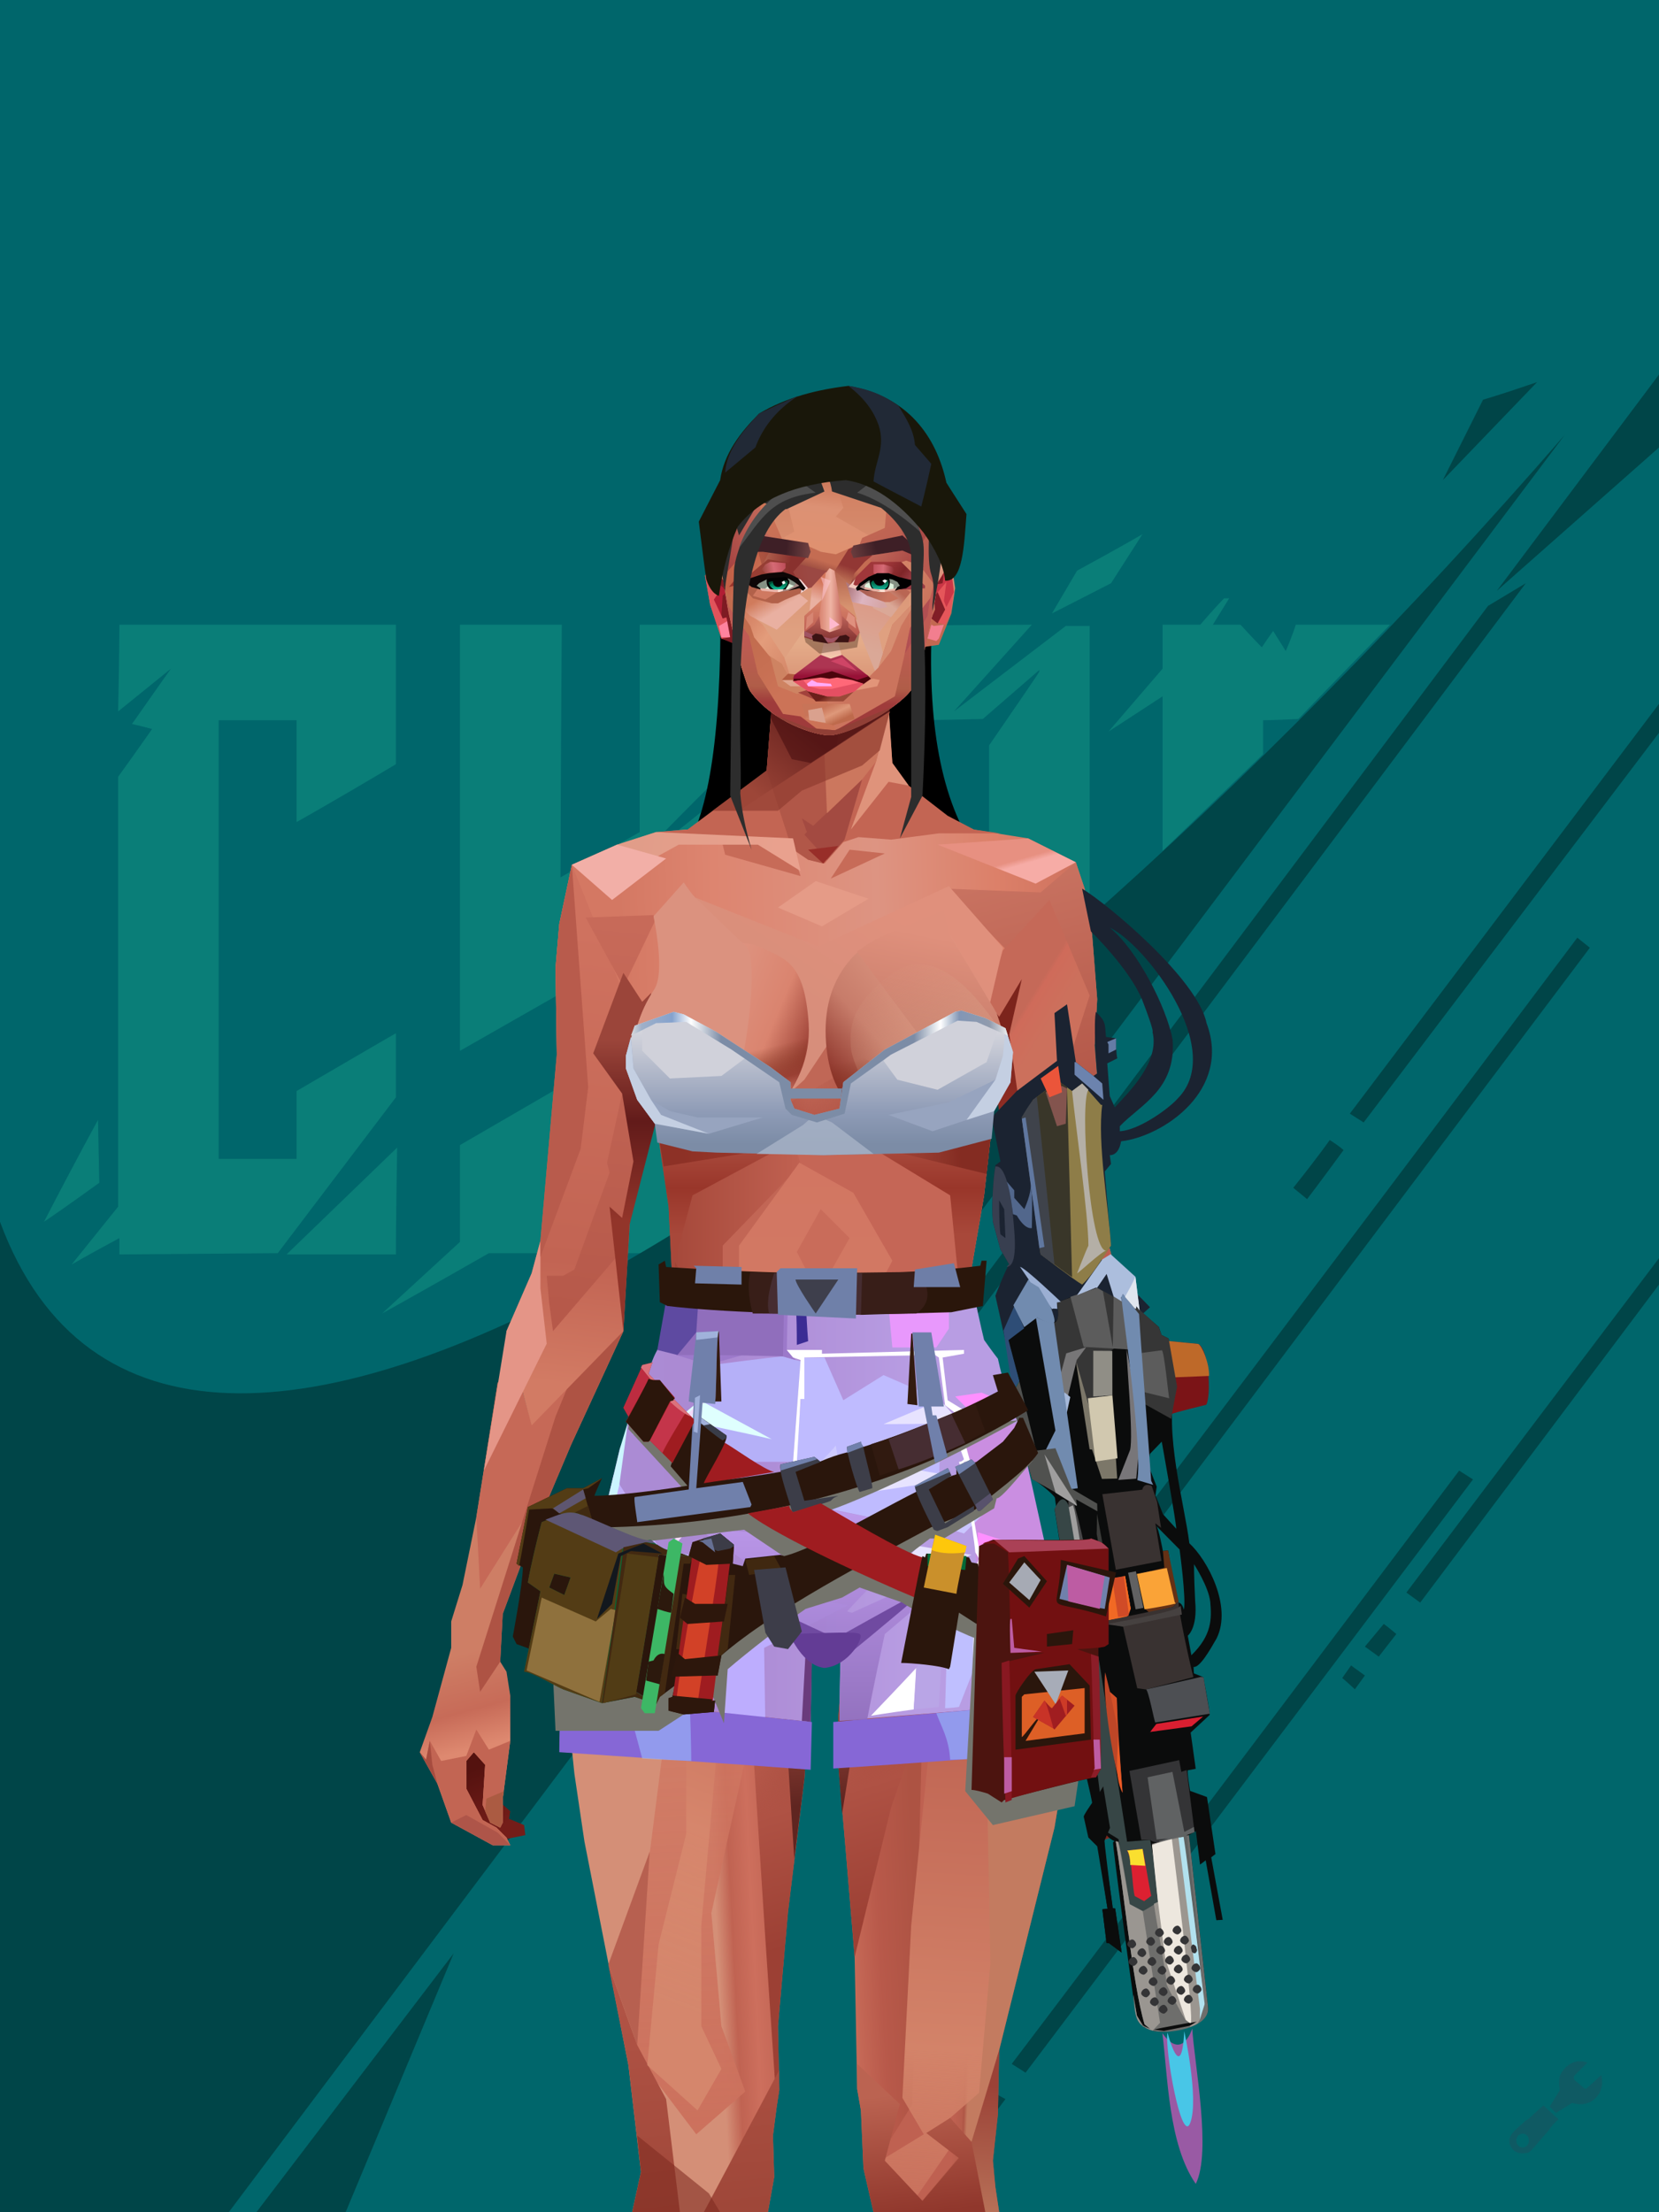 <?xml version="1.0" encoding="UTF-8"?><svg width="1320px" height="1760px" viewBox="0 0 1320 1760" version="1.1" xmlns="http://www.w3.org/2000/svg" xmlns:xlink="http://www.w3.org/1999/xlink"><defs></defs><g stroke="none" stroke-width="1" fill="none" id="id-31622" fill-rule="evenodd"><g id="id-31623"><rect fill="#00666B" width="1320" height="1760" x="0" y="0" id="id-31624"></rect><g transform=" translate(35,425)" fill="#0A7E78" id="id-31625"><path d=" M 60,72 C 207,72 280,72 280,72 C 280,146 280,183 280,183 C 228,214 201,229 201,229 L 201,148 L 139,148 L 139,497 L 201,497 C 201,461 201,443 201,443 C 254,412 280,397 280,397 C 280,431 280,448 280,448 C 217,531 186,572 186,572 L 60,573 C 60,564 60,560 60,560 C 34,574 22,581 22,581 L 59,535 C 59,307 59,193 59,193 C 77,168 86,155 86,155 C 75,152 70,151 70,151 C 91,121 101,107 101,107 L 59,141 C 60,95 60,72 60,72 Z" id="id-31626"></path><path d=" M 0,547 C 28,493 43,466 43,466 L 44,516 C 15,537 0,547 0,547 Z" id="id-31627"></path><path d=" M 280,573 C 222,573 193,573 193,573 L 281,488 C 280,545 280,573 280,573 Z" id="id-31628"></path><path d=" M 269,620 L 331,563 C 331,512 331,486 331,486 L 412,439 L 412,497 L 472,497 C 472,444 472,418 472,418 C 505,376 522,355 522,355 C 490,383 473,398 473,398 C 473,353 473,330 473,330 L 331,411 L 331,72 C 385,72 412,72 412,72 C 411,206 411,273 411,273 L 474,237 L 474,72 L 553,72 C 553,142 553,177 553,177 C 491,239 460,271 460,271 L 552,198 L 552,572 L 354,572 C 298,604 269,620 269,620 Z" id="id-31629"></path><path d=" M 786,72 L 724,141 C 724,141 754,118 813,73 L 813,73 L 832,73 L 832,288 L 774,322 L 774,322 L 830,322 L 752,379 L 752,335 L 691,370 L 691,370 L 691,429 L 611,490 L 611,252 L 569,272 C 569,272 583,255 612,222 L 612,222 L 612,73 L 786,72 Z M 792,108 C 762,134 747,147 747,147 C 710,148 691,148 691,148 C 691,229 691,273 691,281 L 691,281 C 691,281 691,282 691,282 L 691,282 L 691,282 L 752,247 L 752,168 C 778,130 792,110 792,109 L 792,108 L 792,108 Z" id="id-31630"></path><path d=" M 802,63 C 815,41 822,29 822,29 C 857,10 874,0 874,0 L 849,39 C 818,55 802,63 802,63 Z" id="id-31631"></path><path d=" M 847,157 L 890,107 L 890,72 C 910,72 920,72 920,72 C 932,58 939,51 939,51 C 941,51 943,51 943,51 L 930,72 C 945,72 952,72 952,72 C 963,84 969,90 969,90 C 975,81 978,77 978,77 C 985,88 988,93 988,93 C 994,79 996,72 996,72 C 1046,72 1071,72 1071,72 C 1022,122 998,147 998,147 C 979,148 970,148 970,148 C 970,166 970,175 970,175 C 917,226 890,252 890,252 L 890,129 C 861,148 847,157 847,157 Z" id="id-31632"></path></g><path d=" M 1245,346 L 182,1760 L 0,1760 L 0,972 C 135,1337 750,916 1245,346 L 1245,346 Z M 361,1554 L 275,1760 L 204,1760 L 204,1760 L 361,1554 Z M 1320,298 L 1320,356 L 1320,356 L 1191,470 L 1320,298 Z M 1223,304 C 1223,304 1198,330 1148,382 L 1148,382 L 1180,318 C 1180,318 1194,314 1223,304 Z" fill="#004548" id="id-31630"></path><path d=" M 1214,464 C 1194,476 1184,482 1184,482 C 825,961 645,1200 645,1200 L 656,1208 C 1028,712 1214,464 1214,464 Z M 627,1225 C 617,1237 612,1243 612,1243 C 619,1248 623,1251 623,1251 L 637,1233 C 630,1228 627,1225 627,1225 Z M 612,1266 C 606,1273 604,1277 604,1277 C 597,1271 593,1269 593,1269 L 601,1258 C 608,1263 612,1266 612,1266 Z" fill="#004548" id="id-31630"></path><path d=" M 1320,560 C 1320,575 1320,583 1320,583 C 1163,790 1085,893 1085,893 L 1074,886 L 1320,560 Z M 1058,907 C 1066,912 1069,915 1069,915 C 1050,941 1040,954 1040,954 L 1029,945 C 1049,920 1058,907 1058,907 Z" fill="#004548" id="id-31630"></path><path d=" M 1320,1001 C 1186,1178 1119,1267 1119,1267 L 1130,1275 L 1320,1022 C 1320,1008 1320,1001 1320,1001 Z M 1101,1292 C 1091,1304 1086,1310 1086,1310 C 1093,1315 1097,1318 1097,1318 L 1111,1300 C 1104,1294 1101,1292 1101,1292 Z M 1075,1325 C 1070,1332 1068,1335 1068,1335 C 1075,1341 1078,1344 1078,1344 L 1086,1333 C 1079,1328 1075,1325 1075,1325 Z" fill="#004548" id="id-31630"></path><path d=" M 761,1701 C 768,1707 771,1709 771,1709 C 790,1683 800,1670 800,1670 L 789,1664 C 770,1689 761,1701 761,1701 Z M 805,1642 C 813,1647 816,1649 816,1649 C 1053,1335 1172,1177 1172,1177 L 1161,1170 C 924,1485 805,1642 805,1642 Z" fill="#004548" id="id-31630"></path><path d=" M 890,1230 C 871,1256 861,1268 861,1268 C 868,1274 872,1277 872,1277 L 901,1238 C 894,1233 890,1230 890,1230 Z M 906,1209 C 913,1214 917,1217 917,1217 C 1149,908 1265,754 1265,754 L 1255,746 C 1023,1055 906,1209 906,1209 Z" fill="#004548" id="id-31630"></path></g></g><defs></defs><path d=" M 573,462 C 575,572 566,643 545,676 C 514,725 812,735 772,670 C 746,627 736,562 743,473 L 573,462 Z" fill="#000000" id="id-74004"></path><defs><linearGradient x1="100%" y1="46%" x2="12%" y2="47%" id="id-74022"><stop stop-color="#CC6F5C" offset="0%"></stop><stop stop-color="#DC8069" offset="21%"></stop><stop stop-color="#DD9482" offset="46%"></stop><stop stop-color="#DD8570" offset="80%"></stop><stop stop-color="#D47863" offset="100%"></stop></linearGradient><linearGradient x1="53%" y1="81%" x2="50%" y2="21%" id="id-74023"><stop stop-color="#BF6352" offset="0%"></stop><stop stop-color="#D17963" offset="24%"></stop><stop stop-color="#D27C66" offset="100%"></stop></linearGradient><linearGradient x1="52%" y1="-4%" x2="46%" y2="70%" id="id-74024"><stop stop-color="#BE6352" offset="0%"></stop><stop stop-color="#8E382C" offset="100%"></stop></linearGradient><linearGradient x1="46%" y1="43%" x2="15%" y2="43%" id="id-74025"><stop stop-color="#C16252" offset="0%"></stop><stop stop-color="#BF6050" offset="8%"></stop><stop stop-color="#A6493B" offset="100%"></stop></linearGradient><linearGradient x1="54%" y1="37%" x2="12%" y2="72%" id="id-74026"><stop stop-color="#3C050A" offset="0%"></stop><stop stop-color="#9A4336" offset="100%"></stop></linearGradient><linearGradient x1="40%" y1="14%" x2="61%" y2="85%" id="id-74027"><stop stop-color="#54120F" offset="0%"></stop><stop stop-color="#741D19" offset="100%"></stop></linearGradient><linearGradient x1="27%" y1="47%" x2="91%" y2="49%" id="id-74028"><stop stop-color="#E19D89" offset="0%"></stop><stop stop-color="#E9A18E" offset="100%"></stop></linearGradient><linearGradient x1="47%" y1="60%" x2="49%" y2="79%" id="id-74029"><stop stop-color="#CE7E65" offset="0%"></stop><stop stop-color="#C76B58" offset="60%"></stop><stop stop-color="#DE8970" offset="100%"></stop></linearGradient><linearGradient x1="29%" y1="56%" x2="69%" y2="53%" id="id-74030"><stop stop-color="#D48F77" offset="0%"></stop><stop stop-color="#C06352" offset="8%"></stop><stop stop-color="#CD6F5D" offset="18%"></stop><stop stop-color="#BA5E4E" offset="38%"></stop><stop stop-color="#C86C59" offset="65%"></stop><stop stop-color="#B8594A" offset="81%"></stop><stop stop-color="#AD5343" offset="100%"></stop></linearGradient><linearGradient x1="47%" y1="45%" x2="54%" y2="46%" id="id-74031"><stop stop-color="#BF6151" offset="0%"></stop><stop stop-color="#B75D4C" offset="62%"></stop><stop stop-color="#AF5646" offset="77%"></stop><stop stop-color="#C37B60" offset="100%"></stop></linearGradient><linearGradient x1="51%" y1="7%" x2="50%" y2="100%" id="id-74032"><stop stop-color="#B95A4B" offset="0%"></stop><stop stop-color="#D38369" offset="75%"></stop><stop stop-color="#D5856B" offset="100%" stop-opacity="0.452"></stop></linearGradient><linearGradient x1="51%" y1="11%" x2="49%" y2="93%" id="id-74033"><stop stop-color="#CF725F" offset="0%"></stop><stop stop-color="#C26453" offset="73%"></stop><stop stop-color="#D27B64" offset="100%"></stop></linearGradient><linearGradient x1="51%" y1="-5%" x2="48%" y2="96%" id="id-74034"><stop stop-color="#C86B5A" offset="0%"></stop><stop stop-color="#B6594A" offset="100%"></stop></linearGradient><linearGradient x1="50%" y1="19%" x2="50%" y2="69%" id="id-74035"><stop stop-color="#9B453A" offset="0%"></stop><stop stop-color="#621B1A" offset="45%"></stop><stop stop-color="#92352A" offset="100%"></stop></linearGradient><linearGradient x1="46%" y1="74%" x2="39%" y2="35%" id="id-74036"><stop stop-color="#9C4034" offset="0%"></stop><stop stop-color="#AF5244" offset="51%"></stop><stop stop-color="#9F4438" offset="100%" stop-opacity="0"></stop></linearGradient><linearGradient x1="46%" y1="16%" x2="49%" y2="82%" id="id-74037"><stop stop-color="#9B473D" offset="0%" stop-opacity="0.186"></stop><stop stop-color="#5F2520" offset="100%"></stop></linearGradient><linearGradient x1="41%" y1="19%" x2="50%" y2="100%" id="id-74038"><stop stop-color="#BB6351" offset="0%"></stop><stop stop-color="#90372C" offset="100%"></stop></linearGradient><linearGradient x1="50%" y1="31%" x2="45%" y2="50%" id="id-74039"><stop stop-color="#CF7560" offset="0%"></stop><stop stop-color="#D68A70" offset="100%"></stop></linearGradient><linearGradient x1="51%" y1="22%" x2="50%" y2="100%" id="id-74040"><stop stop-color="#9B4237" offset="0%"></stop><stop stop-color="#B77057" offset="100%"></stop></linearGradient><linearGradient x1="49%" y1="0%" x2="50%" y2="100%" id="id-74041"><stop stop-color="#D27A64" offset="0%" stop-opacity="0.648"></stop><stop stop-color="#CC715D" offset="100%"></stop></linearGradient><linearGradient x1="44%" y1="15%" x2="50%" y2="100%" id="id-74042"><stop stop-color="#B05345" offset="0%"></stop><stop stop-color="#9F4739" offset="100%"></stop></linearGradient><linearGradient x1="52%" y1="21%" x2="49%" y2="83%" id="id-74043"><stop stop-color="#CB725D" offset="0%"></stop><stop stop-color="#D6866C" offset="48%"></stop><stop stop-color="#D6896E" offset="100%" stop-opacity="0.854"></stop></linearGradient><linearGradient x1="85%" y1="60%" x2="15%" y2="60%" id="id-74044"><stop stop-color="#CC6F5C" offset="0%"></stop><stop stop-color="#B65849" offset="100%"></stop></linearGradient><linearGradient x1="48%" y1="-20%" x2="59%" y2="91%" id="id-74045"><stop stop-color="#D27F6C" offset="0%"></stop><stop stop-color="#B35748" offset="60%"></stop><stop stop-color="#B15546" offset="72%"></stop><stop stop-color="#C26455" offset="100%"></stop></linearGradient><linearGradient x1="55%" y1="48%" x2="46%" y2="33%" id="id-74046"><stop stop-color="#CC705C" offset="0%"></stop><stop stop-color="#CF6B5A" offset="86%"></stop><stop stop-color="#C56958" offset="100%"></stop></linearGradient><linearGradient x1="50%" y1="19%" x2="50%" y2="78%" id="id-74047"><stop stop-color="#7C241C" offset="0%"></stop><stop stop-color="#9A3329" offset="50%"></stop><stop stop-color="#842C26" offset="100%"></stop><stop stop-color="#842C26" offset="100%"></stop></linearGradient><linearGradient x1="50%" y1="10%" x2="50%" y2="43%" id="id-74048"><stop stop-color="#C06756" offset="0%"></stop><stop stop-color="#B85C4D" offset="15%"></stop><stop stop-color="#99362A" offset="68%"></stop><stop stop-color="#A8483A" offset="100%"></stop></linearGradient><linearGradient x1="89%" y1="50%" x2="7%" y2="52%" id="id-74049"><stop stop-color="#842C22" offset="0%"></stop><stop stop-color="#B85C4D" offset="53%" stop-opacity="0.199"></stop><stop stop-color="#99362A" offset="75%"></stop><stop stop-color="#8D3126" offset="100%"></stop></linearGradient><linearGradient x1="44%" y1="70%" x2="86%" y2="30%" id="id-74050"><stop stop-color="#D78E7B" offset="0%"></stop><stop stop-color="#E0907C" offset="100%"></stop></linearGradient><linearGradient x1="19%" y1="86%" x2="73%" y2="32%" id="id-74051"><stop stop-color="#8D342A" offset="0%"></stop><stop stop-color="#C77C6A" offset="40%"></stop><stop stop-color="#E19C86" offset="100%"></stop></linearGradient><linearGradient x1="35%" y1="94%" x2="47%" y2="12%" id="id-74052"><stop stop-color="#CD8470" offset="0%"></stop><stop stop-color="#C77C6A" offset="40%"></stop><stop stop-color="#DF907C" offset="100%"></stop></linearGradient><linearGradient x1="50%" y1="54%" x2="27%" y2="9%" id="id-74053"><stop stop-color="#DDAB90" offset="0%"></stop><stop stop-color="#DDAB90" offset="100%" stop-opacity="0.078"></stop></linearGradient><linearGradient x1="20%" y1="36%" x2="93%" y2="69%" id="id-74054"><stop stop-color="#E19D8B" offset="0%"></stop><stop stop-color="#DA846F" offset="70%"></stop><stop stop-color="#9B3F34" offset="100%"></stop></linearGradient><linearGradient x1="36%" y1="84%" x2="25%" y2="44%" id="id-74055"><stop stop-color="#C96D62" offset="0%" stop-opacity="0.509"></stop><stop stop-color="#90372C" offset="35%" stop-opacity="0.675"></stop><stop stop-color="#762E17" offset="100%" stop-opacity="0"></stop></linearGradient><linearGradient x1="63%" y1="95%" x2="43%" y2="20%" id="id-74056"><stop stop-color="#C06352" offset="0%"></stop><stop stop-color="#CF7762" offset="46%"></stop><stop stop-color="#C26655" offset="100%"></stop></linearGradient><linearGradient x1="40%" y1="0%" x2="50%" y2="86%" id="id-74057"><stop stop-color="#C56656" offset="0%"></stop><stop stop-color="#D27A64" offset="100%"></stop></linearGradient><linearGradient x1="50%" y1="0%" x2="50%" y2="92%" id="id-74058"><stop stop-color="#D27662" offset="0%"></stop><stop stop-color="#D37B65" offset="100%"></stop></linearGradient><linearGradient x1="33%" y1="79%" x2="21%" y2="44%" id="id-74059"><stop stop-color="#BE6457" offset="0%"></stop><stop stop-color="#983F32" offset="28%" stop-opacity="0.928"></stop><stop stop-color="#762E17" offset="100%" stop-opacity="0"></stop></linearGradient><linearGradient x1="4%" y1="47%" x2="92%" y2="45%" id="id-74060"><stop stop-color="#732617" offset="0%"></stop><stop stop-color="#832E1D" offset="17%" stop-opacity="0.753"></stop><stop stop-color="#9E4B3D" offset="48%" stop-opacity="0.386"></stop><stop stop-color="#8E3D31" offset="78%" stop-opacity="0.762"></stop><stop stop-color="#823328" offset="100%"></stop></linearGradient><linearGradient x1="60%" y1="45%" x2="67%" y2="53%" id="id-74061"><stop stop-color="#E79081" offset="0%"></stop><stop stop-color="#F6ACA6" offset="100%"></stop></linearGradient><linearGradient x1="48%" y1="15%" x2="54%" y2="81%" id="id-74062"><stop stop-color="#D99776" offset="0%" stop-opacity="0.400"></stop><stop stop-color="#D99776" offset="100%"></stop></linearGradient><linearGradient x1="47%" y1="44%" x2="50%" y2="61%" id="id-74063"><stop stop-color="#943B2F" offset="0%" stop-opacity="0.175"></stop><stop stop-color="#611C1B" offset="100%"></stop></linearGradient><linearGradient x1="26%" y1="-7%" x2="50%" y2="96%" id="id-74064"><stop stop-color="#37373F" offset="0%"></stop><stop stop-color="#19191D" offset="100%"></stop></linearGradient><linearGradient x1="50%" y1="12%" x2="59%" y2="82%" id="id-74065"><stop stop-color="#252525" offset="0%"></stop><stop stop-color="#101010" offset="100%"></stop></linearGradient><linearGradient x1="25%" y1="-16%" x2="50%" y2="98%" id="id-74066"><stop stop-color="#37373F" offset="0%"></stop><stop stop-color="#19191D" offset="100%"></stop></linearGradient><linearGradient x1="75%" y1="39%" x2="50%" y2="93%" id="id-74067"><stop stop-color="#252525" offset="0%"></stop><stop stop-color="#000000" offset="100%"></stop></linearGradient></defs><g transform=" translate(334,549)" id="id-74068"><polygon points="561 754 565 871 565 881 537 893 533 897 535 901 532 909 543 910 597 864" fill="#560304" id="id-74069"></polygon><polygon points="537 282 539 246 535 195 529 158 522 137 484 118 440 111 212 111 188 113 157 123 121 139 111 186 108 221 109 290" fill="url(#id-74022)" id="id-74069"></polygon><polygon points="467 393 474 506 503 589 537 672 556 728 561 754 546 794 552 851 551 861 552 874 556 885 567 882 568 866 570 860 570 843 571 834 576 843 576 859 579 864 573 874 571 884 544 903 541 916 582 901 597 864 607 852 600 821 597 716 589 695 582 655 569 523 544 425" fill="url(#id-74023)" id="id-74069"></polygon><polygon points="546 794 552 851 551 861 552 874 556 885 567 882 568 866 570 860 570 843 571 834 576 843 576 859 579 864 573 874 571 884 544 903 541 916 582 901 597 864 583 871 588 855 573 815 561 823" fill="url(#id-74024)" id="id-74069"></polygon><polygon points="552 851 551 861 552 874 556 887 567 884 568 866 570 860 558 860" fill="#822C24" id="id-74069"></polygon><polygon points="544 906 541 916 582 901 571 889" fill="#7B261D" id="id-74069"></polygon><polygon points="561 754 548 789 566 819 586 806" fill="#D27F6A" id="id-74069"></polygon><polygon points="486 648 477 599 453 529 440 504 437 490 439 460 449 402 456 340 188 343 198 411 202 493 162 596 153 638 266 693 319 721 386 693" fill="url(#id-74025)" id="id-74069"></polygon><polygon points="486 648 477 599 453 529 440 504 437 490 439 460 449 402 456 340 296 353 376 634" fill="#C56656" id="id-74069"></polygon><g transform=" translate(188,0)" id="id-74078"><polygon points="274 114 253 111 232 100 201 76 188 58 184 1 93 1 88 64 25 111 1 113 103 123 121 135 134 138 149 121 161 117 187 119 225 114" fill="#C36553" id="id-74069"></polygon><polygon points="201 76 188 58 185 12 175 57 155 111 185 73" fill="#DF937B" id="id-74069"></polygon><polygon points="149 1 93 1 88 64 108 126 121 135 133 138" fill="#B15748" id="id-74069"></polygon><polygon points="116 102 120 113 118 115 136 135 150 119 164 71 125 108" fill="#A34A41" id="id-74082"></polygon><polygon points="121 127 133 138 145 124" fill="#982E29" id="id-74083"></polygon><polygon points="136 98 164 71 175 57 186 17 134 51" fill="#CC775E" id="id-74084"></polygon><polygon points="97 96 116 80 164 60 178 48 186 17 184 1 93 1 88 64 45 96" fill="#8E3A2F" opacity="0.654" id="id-74069"></polygon><polygon points="186 17 184 1 93 1 88 64 45 96 66 96" fill="url(#id-74026)" opacity="0.467" id="id-74069"></polygon><polygon points="123 58 176 23 186 17 184 1 93 1 91 22 108 55" fill="#380409" opacity="0.434" id="id-74069"></polygon></g><polygon points="41 844 33 856 36 895 64 915 84 911 83 903 71 898 72 892 63 884 52 849" fill="url(#id-74027)" id="id-74069"></polygon><polygon points="315 152 285 173 320 188 357 166" fill="#E59B87" id="id-74089"></polygon><polygon points="327 150 370 130 342 127" fill="#C76B58" id="id-74090"></polygon><polygon points="301 142 303 148 243 131 240 119 276 119" fill="#C76B58" id="id-74091"></polygon><polygon points="159 149 206 123 269 123 303 144 297 118 188 113 157 123 121 139" fill="url(#id-74028)" id="id-74069"></polygon><polygon points="157 123 121 139 153 167 196 134" fill="#F2AFA7" id="id-74069"></polygon><polygon points="89 584 77 541 62 551 45 658 34 712 25 741 25 762 10 817 0 845 14 870 25 901 58 919 72 919 69 913 61 905 50 899 37 874 37 852 43 845 52 855 50 887 56 901 64 905 66 901 66 882 72 836 72 800 69 781 64 773 66 735 85 684 121 599 162 510" fill="url(#id-74029)" id="id-74069"></polygon><polygon points="89 584 77 541 62 551 45 658 48 715 121 599 162 510" fill="#C66957" id="id-74069"></polygon><polygon points="55 843 45 827 37 848 17 852 8 836 5 851 0 845 14 870 25 901 58 919 72 919 69 913 61 905 50 899 37 874 37 852 43 845 52 855 50 887 56 901 64 905 66 901 66 882 72 836" fill="#C26553" id="id-74069"></polygon><polygon points="53 882 52 892 56 901 64 905 66 901 66 882 67 876" fill="#AB5B42" id="id-74069"></polygon><polygon points="25 901 58 919 72 919 62 909 37 895" fill="#AE5549" id="id-74069"></polygon><polygon points="160 467 145 488 108 578 45 777 48 797 64 773 66 735 85 684 121 599 162 510" fill="#AE5344" id="id-74069"></polygon><polygon points="169 1211 277 1211 282 1183 281 1150 284 1127 286 1114 285 1063 293 972 306 866 311 792 309 768 323 771 337 768 333 817 333 855 339 924 346 1008 348 1113 351 1130 353 1176 361 1211 461 1211 458 1191 456 1170 460 1133 461 1082 505 905 516 839 518 826 512 762 503 706 486 648 482 629 386 690 318 718 266 690 184 629 153 637 132 731 119 781 118 813 123 862 131 916 166 1094 176 1179" fill="url(#id-74030)" id="id-74069"></polygon><polygon points="463 664 416 771 400 819 392 1125 359 1178 398 1204 441 1153 461 1082 505 905 516 839 518 826 515 789 490 714" fill="url(#id-74031)" id="id-74069"></polygon><polygon points="422 1160 395 1199 365 1171 401 1149 384 1120 391 983 411 786 416 771 448 697 454 1013 445 1116 407 1149" fill="url(#id-74032)" id="id-74102"></polygon><polygon points="121 139 111 186 108 221 109 290 96 438 89 464 69 510 89 585 162 510 167 425 162 241" fill="url(#id-74033)" id="id-74069"></polygon><polygon points="101 466 103 488 106 510 160 447 179 359 164 232 187 184 186 179 132 181 161 234 161 321 149 376 151 384 123 461 114 466" fill="url(#id-74034)" id="id-74104"></polygon><polygon points="96 438 89 464 69 510 51 621 101 520 96 476" fill="#E49587" id="id-74069"></polygon><polygon points="96 451 128 365 134 316 121 139 111 186 108 221 109 290 96 438" fill="#B85B4C" id="id-74069"></polygon><polygon points="184 241 177 248 162 225 138 289 161 321 170 375 161 420 151 411 162 510 167 425 188 343" fill="url(#id-74035)" id="id-74069"></polygon><polygon points="284 1127 286 1114 285 1063 293 972 306 866 311 792 309 768 323 771 337 768 333 817 333 855 339 924 346 1008 375 889 416 771 463 664 490 714 515 790 512 762 503 706 486 648 477 599 471 583 420 650 316 720 201 654 244 742 264 824 275 994" fill="url(#id-74036)" id="id-74069"></polygon><polygon points="298 930 306 866 311 792 309 768 323 771 337 768 333 817 333 855 336 894 347 826 360 784 378 733 388 687 321 739 254 687 267 736 291 821" fill="url(#id-74037)" id="id-74069"></polygon><polygon points="348 1093 348 1113 351 1130 353 1176 361 1211 461 1211 439 1155 422 1136 403 1148 429 1168 400 1202 370 1170 382 1125" fill="url(#id-74038)" id="id-74069"></polygon><polygon points="10 855 8 836 5 851 0 845 14 870" fill="#A64C3F" id="id-74069"></polygon><polygon points="520 500 516 520 544 629 474 500 490 399" fill="url(#id-74039)" id="id-74112"></polygon><polygon points="461 1211 458 1191 456 1170 460 1133 461 1082 439 1155 450 1211" fill="url(#id-74040)" id="id-74069"></polygon><polygon points="220 1149 259 1115 240 1063 232 973 266 819 240 713 201 661 158 650 201 784 183 925 170 1083" fill="url(#id-74041)" id="id-74114"></polygon><polygon points="169 1211 277 1211 282 1183 281 1150 284 1127 286 1114 286 1098 226 1211 207 1211 196 1121 173 1078 150 1014 166 1094 176 1179" fill="url(#id-74042)" id="id-74069"></polygon><polygon points="173 1078 183 924 150 1014" fill="#B76050" id="id-74069"></polygon><polygon points="169 1211 239 1211 230 1196 204 1175 173 1150 176 1179" fill="#7E2A20" opacity="0.574" id="id-74069"></polygon><polygon points="221 1130 240 1097 224 1063 224 983 240 804 217 698 190 668 212 771 212 910 190 998 181 1094" fill="url(#id-74043)" id="id-74114"></polygon><polygon points="217 795 221 692 200 667 169 658 200 737" fill="#D6886E" id="id-74119"></polygon><polygon points="511 476 492 419 481 447 484 356 521 274 533 417" fill="url(#id-74044)" id="id-74120"></polygon><polygon points="569 523 544 425 542 346 537 282 539 246 535 195 529 158 522 137 494 161 419 158 471 211 516 290 525 411 511 477 518 507 535 462 562 543" fill="url(#id-74045)" id="id-74069"></polygon><polygon points="486 389 533 243 501 167 464 207 451 247 463 265" fill="url(#id-74046)" id="id-74122"></polygon><polygon points="473 490 474 506 503 589 537 672 556 728 561 754 567 712 543 623" fill="#B95C4E" id="id-74069"></polygon><polygon points="460 328 466 378 474 506 490 425 486 392 469 274 479 230 461 260 454 251" fill="url(#id-74047)" id="id-74069"></polygon><polygon points="440 504 437 490 439 460 449 402 456 340 458 328 325 282 188 343 198 411 202 493 162 596 157 621 161 633 169 599 173 570 204 506 202 458 217 402 286 365 321 352 353 360 422 402 431 493 437 520" fill="url(#id-74048)" id="id-74069"></polygon><polygon points="451 385 456 340 458 328 364 340 330 308 268 343 188 343 194 379 262 368 312 343 335 340 381 368" fill="url(#id-74049)" id="id-74069"></polygon><polygon points="286 328 306 310 330 274 453 252 464 205 421 156 317 204 219 165 210 154 188 180" fill="url(#id-74050)" id="id-74127"></polygon><path d=" M 422,195 L 405,190 C 377,190 357,198 343,214 C 329,230 322,250 323,276 C 324,301 331,320 345,333 C 365,351 384,356 405,356 C 425,356 444,347 450,342 C 454,339 457,335 460,328 C 463,323 466,317 467,308 C 469,294 466,276 457,254 L 422,195 Z" fill="url(#id-74051)" id="id-74128"></path><path d=" M 422,195 L 417,175 C 386,188 366,196 358,201 C 355,203 351,206 348,208 C 348,209 381,253 448,342 C 454,338 459,332 463,324 C 469,310 469,301 469,293 C 469,287 465,275 459,257 L 422,195 Z" fill="url(#id-74052)" id="id-74128"></path><path d=" M 375,226 C 338,253 343,276 343,284 C 343,291 353,319 371,335 C 379,342 422,349 447,331 C 468,316 472,294 458,265 C 427,221 400,208 375,226 Z" fill="url(#id-74053)" opacity="0.282" id="id-74128"></path><path d=" M 272,205 C 260,199 243,200 221,209 C 187,227 169,258 168,303 C 167,319 184,342 190,346 C 197,351 212,356 239,353 C 257,351 272,344 284,333 C 303,312 312,288 309,260 C 305,217 291,214 272,205 Z" fill="url(#id-74054)" id="id-74131"></path><path d=" M 340,285 C 333,252 328,240 326,248 C 324,254 323,263 323,276 C 324,301 331,320 345,333 C 365,351 382,356 404,356 C 425,356 444,347 450,342 C 456,337 465,325 468,308 C 472,290 465,276 463,268 C 461,263 460,259 458,255 L 442,290 L 399,304 L 366,300 L 340,285 Z" fill="url(#id-74055)" id="id-74128"></path><path d=" M 153,637 L 149,654 L 132,731 L 130,739 C 133,730 135,723 137,718 C 140,709 147,691 149,680 C 151,671 155,655 161,633 L 172,570 L 162,596 L 153,637 Z" fill="#7D362E" id="id-74069"></path><path d=" M 259,203 C 254,199 240,185 217,163 L 210,153 L 186,180 C 192,211 192,231 186,239 C 175,256 168,277 168,303 C 168,324 190,352 239,344 C 252,342 274,217 259,203 Z" fill="#DB927F" id="id-74131"></path><polygon points="175 565 203 550 234 558 241 520 203 455 203 507" fill="#9E4435" id="id-74135"></polygon><polygon points="241 442 241 518 229 556 233 629 266 657 316 707 381 659 395 629 364 504 350 504 301 380" fill="url(#id-74056)" id="id-74136"></polygon><polygon points="432 626 427 589 407 518 414 505 450 568 470 618" fill="url(#id-74057)" id="id-74137"></polygon><polygon points="302 376 254 442 254 546 302 590 364 568 364 504 350 504 376 454 345 400" fill="url(#id-74058)" id="id-74136"></polygon><polygon points="317 480 342 436 319 413 300 447" fill="#C96C5A" id="id-74139"></polygon><polygon points="304 541 318 507 329 541 314 549" fill="#C06352" id="id-74140"></polygon><polygon points="306 543 316 578 329 541" fill="#DF8F72" id="id-74141"></polygon><path d=" M 178,333 C 179,334 180,336 182,338 C 184,342 186,343 189,346 C 190,347 197,351 206,353 C 215,354 226,355 239,353 C 257,351 272,344 284,333 C 293,322 299,313 302,305 C 304,301 307,293 309,277 C 310,274 310,268 309,260 L 228,277 L 207,295 L 178,333 Z" fill="url(#id-74059)" id="id-74131"></path><polygon points="306 543 308 550 324 556 329 541" fill="#E6A08A" id="id-74141"></polygon><polygon points="308 543 318 525 323 542 314 548" fill="#7E312C" id="id-74144"></polygon><polygon points="152 641 162 596 176 561 185 617 214 602 246 628 323 690 404 628 423 605 454 605 470 577 477 599 482 629 388 689 337 768 323 771 309 768 259 688 175 639 142 688" fill="url(#id-74060)" opacity="0.442" id="id-74145"></polygon><polygon points="490 154 522 137 484 118 412 123" fill="url(#id-74061)" id="id-74069"></polygon><polygon points="573 785 588 829 602 858 607 852 600 821 597 716 576 763" fill="#D49173" id="id-74069"></polygon><polygon points="574 722 589 695 582 655 533 542" fill="url(#id-74062)" id="id-74069"></polygon><polygon points="172 640 241 690 309 768 323 771 338 768 395 706 469 661 404 650 313 706 217 629" fill="url(#id-74063)" opacity="0.571" id="id-74149"></polygon><g transform=" translate(188,270)" id="id-74150"><polygon points="207 13 207 10 217 2 220 2 239 21 258 39 260 42 250 51 246 52 226 33" fill="url(#id-74064)" id="id-74151"></polygon><polygon points="208 40 218 50 222 50 240 33 257 13 257 9 247 0 244 1 230 19 209 36" fill="url(#id-74065)" id="id-74152"></polygon><polygon points="1 13 1 10 10 2 15 2 32 21 50 39 52 42 42 52 38 52 19 33" fill="url(#id-74066)" id="id-74151"></polygon><polygon points="0 43 10 53 14 53 33 35 50 15 50 11 40 3 36 4 19 23 1 39" fill="url(#id-74067)" id="id-74152"></polygon></g></g><defs><linearGradient x1="50%" y1="0%" x2="50%" y2="62%" id="id-74820"><stop stop-color="#E3A189" offset="0%"></stop><stop stop-color="#C36851" offset="100%"></stop></linearGradient><linearGradient x1="39%" y1="5%" x2="39%" y2="67%" id="id-74821"><stop stop-color="#CC7457" offset="0%"></stop><stop stop-color="#DFA080" offset="100%"></stop></linearGradient><linearGradient x1="65%" y1="0%" x2="47%" y2="79%" id="id-74822"><stop stop-color="#DC9580" offset="0%"></stop><stop stop-color="#DAA897" offset="100%"></stop></linearGradient><linearGradient x1="92%" y1="40%" x2="58%" y2="65%" id="id-74823"><stop stop-color="#B96653" offset="0%"></stop><stop stop-color="#DAA897" offset="100%"></stop></linearGradient><linearGradient x1="50%" y1="27%" x2="50%" y2="147%" id="id-74824"><stop stop-color="#E4AB89" offset="0%"></stop><stop stop-color="#D3876B" offset="100%"></stop></linearGradient><linearGradient x1="7%" y1="20%" x2="70%" y2="67%" id="id-74825"><stop stop-color="#C36248" offset="0%"></stop><stop stop-color="#E39C7B" offset="37%"></stop><stop stop-color="#D78B6C" offset="58%"></stop><stop stop-color="#CB745D" offset="100%"></stop></linearGradient><linearGradient x1="28%" y1="27%" x2="54%" y2="70%" id="id-74826"><stop stop-color="#C16C4E" offset="0%"></stop><stop stop-color="#CC7357" offset="100%"></stop></linearGradient><linearGradient x1="50%" y1="18%" x2="39%" y2="91%" id="id-74827"><stop stop-color="#CF7C5E" offset="0%"></stop><stop stop-color="#DC9174" offset="36%"></stop><stop stop-color="#DF9170" offset="100%"></stop></linearGradient><linearGradient x1="39%" y1="25%" x2="104%" y2="96%" id="id-74828"><stop stop-color="#D07958" offset="0%"></stop><stop stop-color="#B3554F" offset="100%"></stop></linearGradient><linearGradient x1="53%" y1="43%" x2="52%" y2="81%" id="id-74829"><stop stop-color="#BF5B54" offset="0%"></stop><stop stop-color="#B05D48" offset="76%"></stop><stop stop-color="#9F3B3B" offset="100%"></stop></linearGradient><radialGradient cx="50%" cy="59%" r="66%" id="id-74830" fx="50%" fy="59%" gradientTransform=" translate(0.500,0.593) scale(0.731,1) rotate(-90) scale(1,1) translate(-0.500,-0.593)"><stop stop-color="#E69A7A" offset="0%"></stop><stop stop-color="#A64442" offset="100%"></stop></radialGradient><linearGradient x1="50%" y1="42%" x2="37%" y2="61%" id="id-74831"><stop stop-color="#C46C52" offset="0%"></stop><stop stop-color="#9B4C40" offset="100%"></stop></linearGradient><linearGradient x1="50%" y1="31%" x2="50%" y2="119%" id="id-74832"><stop stop-color="#E9B0A1" offset="0%"></stop><stop stop-color="#FDDAB5" offset="100%"></stop></linearGradient><linearGradient x1="36%" y1="93%" x2="50%" y2="50%" id="id-74833"><stop stop-color="#C87F5D" offset="0%"></stop><stop stop-color="#923734" offset="100%"></stop></linearGradient><linearGradient x1="18%" y1="52%" x2="79%" y2="50%" id="id-74834"><stop stop-color="#9A342B" offset="0%"></stop><stop stop-color="#9B4843" offset="100%"></stop></linearGradient><linearGradient x1="56%" y1="-29%" x2="60%" y2="75%" id="id-74835"><stop stop-color="#A24E3F" offset="0%"></stop><stop stop-color="#D79370" offset="100%"></stop></linearGradient><linearGradient x1="42%" y1="71%" x2="50%" y2="23%" id="id-74836"><stop stop-color="#E9B0A1" offset="0%"></stop><stop stop-color="#D3755A" offset="100%"></stop></linearGradient><linearGradient x1="50%" y1="0%" x2="50%" y2="100%" id="id-74837"><stop stop-color="#DB886C" offset="0%"></stop><stop stop-color="#B5524B" offset="100%"></stop></linearGradient><linearGradient x1="0%" y1="58%" x2="100%" y2="58%" id="id-74838"><stop stop-color="#D67E6A" offset="0%"></stop><stop stop-color="#EFB4A4" offset="50%"></stop><stop stop-color="#C36257" offset="100%"></stop></linearGradient><linearGradient x1="50%" y1="0%" x2="50%" y2="78%" id="id-74839"><stop stop-color="#BD645A" offset="0%"></stop><stop stop-color="#8B3937" offset="100%"></stop></linearGradient><linearGradient x1="67%" y1="100%" x2="33%" y2="100%" id="id-74840"><stop stop-color="#E29579" offset="0%"></stop><stop stop-color="#DFA58F" offset="100%"></stop></linearGradient><linearGradient x1="33%" y1="26%" x2="82%" y2="67%" id="id-74841"><stop stop-color="#C87458" offset="0%"></stop><stop stop-color="#DE987A" offset="52%"></stop><stop stop-color="#BE6A4C" offset="100%"></stop></linearGradient><linearGradient x1="18%" y1="38%" x2="44%" y2="66%" id="id-74842"><stop stop-color="#D07B5C" offset="0%"></stop><stop stop-color="#E9B0A1" offset="100%"></stop></linearGradient><linearGradient x1="0%" y1="43%" x2="92%" y2="67%" id="id-74843"><stop stop-color="#AF797F" offset="0%"></stop><stop stop-color="#DDB5C1" offset="47%"></stop><stop stop-color="#D6A6A6" offset="100%"></stop></linearGradient><linearGradient x1="34%" y1="46%" x2="82%" y2="54%" id="id-74844"><stop stop-color="#AB6155" offset="0%"></stop><stop stop-color="#C8745E" offset="100%"></stop></linearGradient><linearGradient x1="34%" y1="40%" x2="83%" y2="55%" id="id-74845"><stop stop-color="#A0373A" offset="0%"></stop><stop stop-color="#7F2528" offset="63%"></stop><stop stop-color="#993B43" offset="100%"></stop></linearGradient><linearGradient x1="100%" y1="59%" x2="-8%" y2="52%" id="id-74846"><stop stop-color="#86292C" offset="0%"></stop><stop stop-color="#D56A75" offset="51%"></stop><stop stop-color="#BE4F5A" offset="100%"></stop></linearGradient><linearGradient x1="10%" y1="46%" x2="71%" y2="50%" id="id-74847"><stop stop-color="#974537" offset="0%" stop-opacity="0.483"></stop><stop stop-color="#89312E" offset="100%"></stop></linearGradient><linearGradient x1="0%" y1="60%" x2="100%" y2="50%" id="id-74848"><stop stop-color="#97443B" offset="0%"></stop><stop stop-color="#D56A75" offset="51%"></stop><stop stop-color="#BE4F5A" offset="100%"></stop></linearGradient><linearGradient x1="50%" y1="90%" x2="50%" y2="50%" id="id-74849"><stop stop-color="#15B095" offset="0%"></stop><stop stop-color="#006A4B" offset="100%"></stop></linearGradient><linearGradient x1="50%" y1="100%" x2="50%" y2="50%" id="id-74850"><stop stop-color="#1AD9B7" offset="0%"></stop><stop stop-color="#007E59" offset="100%"></stop></linearGradient><linearGradient x1="43%" y1="48%" x2="63%" y2="56%" id="id-74851"><stop stop-color="#6B201B" offset="0%"></stop><stop stop-color="#833528" offset="100%" stop-opacity="0.686"></stop></linearGradient><linearGradient x1="39%" y1="84%" x2="39%" y2="50%" id="id-74852"><stop stop-color="#971137" offset="0%"></stop><stop stop-color="#AD3552" offset="100%"></stop></linearGradient><linearGradient x1="-7%" y1="56%" x2="36%" y2="52%" id="id-74853"><stop stop-color="#724242" offset="0%"></stop><stop stop-color="#3E1F26" offset="100%"></stop></linearGradient><linearGradient x1="100%" y1="57%" x2="67%" y2="56%" id="id-74854"><stop stop-color="#724242" offset="0%"></stop><stop stop-color="#3E1F26" offset="100%"></stop></linearGradient></defs><g transform=" translate(561,332)" id="id-74855"><g transform=" translate(172,115)" id="id-74856"><polygon points="14 1 18 0 25 8 27 21 24 41 14 66 0 68" fill="url(#id-74820)" id="id-74857"></polygon><polygon points="12 48 19 50 23 42 26 24 20 12 12 22" fill="#E5565A" id="id-74858"></polygon><polygon points="11 21 17 10 20 5 24 7 26 24 20 36 18 31 20 16 9 29" fill="#CB3646" id="id-74859"></polygon><polygon points="10 28 11 38 8 45 13 49 19 38 13 24" fill="#811E27" id="id-74860"></polygon><polygon points="12 18 17 17 18 9" fill="#871D26" id="id-74861"></polygon><polygon points="18 50 10 51 8 50 5 61 12 63 14 61" fill="#F27E8F" id="id-74862"></polygon></g><g transform=" translate(0,113)" id="id-74863"><polygon points="13 0 5 0 0 13 4 36 13 63 25 67" fill="#D07C59" id="id-74864"></polygon><polygon points="5 9 0 13 4 36 13 63 25 67 13 24" fill="#E0535B" id="id-74864"></polygon><polygon points="18 46 14 47 7 32 11 26 4 9 6 5 16 20 17 29" fill="#B01E34" id="id-74866"></polygon><polygon points="13 62 20 62 18 49 11 53" fill="#FE839E" id="id-74867"></polygon><polygon points="25 68 13 63 20 62 17 46 14 47 13 44 14 29 17 26 14 22 10 19 10 11 17 20" fill="#7E1B23" id="id-74868"></polygon><polygon points="13 9 4 3 5 0 12 0" fill="#E19B77" id="id-74869"></polygon></g><path d=" M 29,199 C 21,167 16,144 15,130 C 4,44 33,0 103,0 C 180,0 191,63 186,119 C 183,157 173,191 170,202 C 169,206 167,213 164,217 C 151,234 112,253 99,253 C 88,253 54,243 36,218 C 34,215 32,208 29,199 Z" fill="url(#id-74821)" id="id-74870"></path><polygon points="164 137 138 172 143 194 134 203 117 159 118 140 127 137" fill="url(#id-74822)" id="id-74871"></polygon><polygon points="166 136 148 159 134 152 127 137" fill="url(#id-74823)" id="id-74871"></polygon><polygon points="59 198 79 169 122 169 136 204 132 209 108 207 75 207 67 207" fill="url(#id-74824)" id="id-74873"></polygon><path d=" M 29,199 C 22,171 18,151 16,139 C 13,120 12,107 12,97 C 12,97 12,96 12,96 L 54,101 L 29,151 L 46,165 L 63,191 L 68,207 L 77,214 L 128,209 L 138,199 L 149,165 L 170,143 L 155,134 L 151,105 L 187,100 C 187,100 187,101 187,101 C 187,107 186,113 186,119 C 183,157 173,191 170,202 C 169,206 167,213 164,217 C 151,234 112,253 99,253 C 88,253 54,243 36,218 C 34,215 32,208 29,199 Z" fill="url(#id-74825)" id="id-74870"></path><polygon points="138 199 149 165 170 143 156 166 148 186" fill="#D68D71" id="id-74870"></polygon><polygon points="50 189 61 196 69 211 80 220 62 220 50 215" fill="#CE8362" id="id-74876"></polygon><path d=" M 29,199 L 19,157 C 18,151 17,147 17,144 C 16,141 16,139 16,137 L 36,166 L 39,175 L 52,191 L 58,214 L 73,220 L 94,216 L 104,249 C 103,252 101,253 99,253 C 88,253 54,243 36,218 C 34,215 32,208 29,199 Z" fill="url(#id-74826)" id="id-74870"></path><polygon points="62 96 89 105 97 109 107 110 123 103 146 97 132 95 104 79 110 72 101 43 77 49 64 62 71 91" fill="url(#id-74827)" id="id-74878"></polygon><path d=" M 14,127 C 14,126 14,125 14,125 C 5,42 35,0 103,0 C 180,0 191,63 186,119 C 186,120 185,124 183,134 L 174,122 L 143,97 L 121,106 L 125,96 L 143,88 L 146,54 L 100,36 L 57,54 L 54,80 L 63,101 L 35,101 L 14,127 Z" fill="url(#id-74828)" id="id-74870"></path><path d=" M 29,199 C 22,171 18,151 16,139 C 16,139 16,139 16,139 L 19,151 L 35,174 L 42,204 L 62,236 L 76,238 L 89,248 L 104,249 L 151,222 L 158,192 L 163,168 L 179,144 L 186,118 C 186,119 186,119 186,119 C 186,121 185,125 185,129 C 185,129 185,130 185,130 C 181,163 173,192 170,202 C 169,206 167,213 164,217 C 151,234 112,253 99,253 C 88,253 54,243 36,218 C 34,215 32,208 29,199 Z" fill="url(#id-74829)" id="id-74870"></path><path d=" M 14,127 C 14,126 14,125 14,125 C 5,42 35,0 103,0 C 161,0 181,35 186,76 C 186,76 186,77 186,78 L 167,109 L 174,119 L 160,114 L 121,127 L 131,110 L 156,106 L 159,45 L 128,32 L 97,28 L 72,32 L 44,49 L 44,87 L 55,98 L 29,110 L 14,127 Z" fill="url(#id-74830)" id="id-74870"></path><polygon points="81 136 64 118 81 102 92 107 104 109 120 102 138 120 113 136 99 124" fill="url(#id-74831)" id="id-74882"></polygon><polygon points="92 191 95 177 105 175 109 191 98 194" fill="url(#id-74832)" id="id-74873"></polygon><polygon points="102 124 114 105 118 103 133 110 127 115 119 124 114 137" fill="url(#id-74833)" id="id-74884"></polygon><polygon points="87 135 99 123 75 117 50 113 32 128 28 124 19 135 36 131 75 136 82 136" fill="url(#id-74834)" id="id-74885"></polygon><path d=" M 150,230 C 150,230 150,230 150,230 C 133,243 109,253 99,253 C 92,253 73,248 56,237 C 56,237 56,237 56,237 L 82,247 L 103,249 L 150,230 Z" fill="#903F36" id="id-74870"></path><g transform=" translate(79,120)" id="id-74887"><polygon points="24 2 33 10 42 41 16 34 18 5" fill="url(#id-74835)" id="id-74888"></polygon><polygon points="4 35 6 15 17 3 19 5 18 29" fill="url(#id-74836)" id="id-74889"></polygon><polygon points="0 55 1 59 12 68 42 63 44 51" fill="#381F12" opacity="0.365" id="id-74890"></polygon><polygon points="0 55 0 49 0 38 14 25 27 27 40 38 44 51 40 57" fill="url(#id-74837)" id="id-74891"></polygon><polygon points="35 35 33 42 41 48 40 39" fill="#DF907E" id="id-74892"></polygon><polygon points="1 49 7 43 7 35 2 39" fill="#D78673" id="id-74893"></polygon><polygon points="12 48 21 52 30 49 31 45 24 2 20 0 17 4 11 43" fill="url(#id-74838)" id="id-74894"></polygon><polygon points="30 38 35 43 35 47 42 54 40 58 35 59 25 58 24 59 19 60 18 59 6 57 0 55 0 51 8 45 12 38 13 48 20 51 29 48 30 45" fill="url(#id-74839)" id="id-74895"></polygon><polygon points="33 57 25 57 23 59 18 59 16 57 6 56 0 54 0 50 9 54 12 54 21 56 28 54" fill="#A05463" id="id-74895"></polygon><polygon points="7 58 6 54 9 52 14 53 19 60" fill="#3B1313" id="id-74897"></polygon><polygon points="24 59 28 54 33 53 36 55 35 59" fill="#3B1313" id="id-74898"></polygon><polygon points="13 7 15 13 14 26 21 10" fill="#FFC9D8" opacity="0.502" id="id-74899"></polygon><polygon points="20 49 20 39 28 45" fill="#FFB9CD" id="id-74900"></polygon></g><polygon points="137 214 116 218 78 214 68 214 61 209 129 209 134 208 139 209" fill="url(#id-74840)" id="id-74901"></polygon><polygon points="77 205 66 204 61 209 79 209" fill="#B25B40" id="id-74901"></polygon><polygon points="159 188 163 168 169 157 179 144 177 158" fill="#B14F52" id="id-74870"></polygon><polygon points="77 228 80 240 102 245 119 240 115 228" fill="url(#id-74841)" id="id-74904"></polygon><polygon points="82 233 83 241 96 243 93 231" fill="#DAA18E" id="id-74904"></polygon><polygon points="57 169 36 158 29 151 37 134 73 139 82 146" fill="url(#id-74842)" id="id-74906"></polygon><polygon points="112 131 117 147 140 152 145 151 142 146 128 141" fill="url(#id-74843)" id="id-74907"></polygon><polygon points="114 132 128 137 144 137 154 144 147 147 143 147 129 142" fill="url(#id-74844)" id="id-74907"></polygon><polygon points="121 127 114 135 122 137 122 135 130 129" fill="#F4CABE" id="id-74909"></polygon><polygon points="156 137 164 137 175 136 175 134 162 121 156 115 132 115 120 127 118 133 120 134 131 130" fill="url(#id-74845)" id="id-74910"></polygon><polygon points="134 117 134 124 138 127 146 127 151 122 149 119 142 117" fill="url(#id-74846)" id="id-74911"></polygon><polygon points="28 133 38 144 53 148 58 148 64 145 76 140 79 138 77 136 32 131" fill="#B2614A" id="id-74912"></polygon><polygon points="38 142 48 145 56 140 64 137 43 135" fill="#CF7961" id="id-74913"></polygon><polygon points="74 130 70 123 81 111 51 103 42 106 45 117 36 125 39 130" fill="url(#id-74847)" id="id-74914"></polygon><polygon points="48 117 45 121 48 124 61 123 64 120 64 116 52 115" fill="url(#id-74848)" id="id-74915"></polygon><polygon points="76 140 82 136 76 129 72 128 77 136" fill="#F8D9D9" id="id-74916"></polygon><g transform=" translate(119,123)" id="id-74917"><polygon points="4 12 9 14 20 16 32 14 37 11 35 8 26 3 11 6" fill="#DEF2DC" id="id-74918"></polygon><path d=" M 20,15 C 22,16 23,16 24,15 C 27,14 28,11 28,8 C 28,4 25,2 20,3 C 14,4 12,6 12,8 C 12,10 13,13 15,14 C 16,15 17,15 20,15 Z" fill="#040204" id="id-74919"></path><path d=" M 19,15 C 23,15 26,13 27,10 C 27,6 27,2 20,2 C 13,2 13,5 13,9 C 13,12 16,15 19,15 Z" fill="url(#id-74849)" id="id-74919"></path><path d=" M 20,11 C 24,11 24,8 25,7 C 25,6 25,6 25,6 C 25,6 27,7 27,6 C 27,4 23,2 20,2 C 18,2 15,4 13,6 C 13,7 12,8 12,9 C 12,9 14,8 14,7 C 15,7 15,7 15,7 C 16,9 17,11 20,11 Z" fill="#060204" id="id-74919"></path><polygon points="8 10 15 7 26 8 31 10 31 14 34 12 37 11 31 5 19 3 8 7" fill="#000000" opacity="0.399" id="id-74922"></polygon><polygon points="4 12 8 12 12 13 20 14 27 14 34 13 32 15 30 15 24 16 14 15 7 14" fill="#E8ADA1" id="id-74923"></polygon><polygon points="10 8 8 11 8 14 4 12 4 10" fill="#A38782" id="id-74924"></polygon><polygon points="32 15 35 14 41 13 50 7 43 6 35 4 27 1 18 1 11 4 4 9 1 13 2 15 5 14 10 15 14 15 8 14 4 12 11 7 17 6 24 5 30 6 34 8 36 11 34 12" fill="#020000" id="id-74925"></polygon><polygon points="24 14 19 14 21 16 24 16" fill="#FFE2D5" id="id-74926"></polygon></g><g transform=" translate(28,123)" id="id-74927"><polygon points="40 14 30 15 16 14 11 9 22 5 35 3 45 7 48 11" fill="#DEF2DC" id="id-74928"></polygon><path d=" M 29,15 C 32,14 34,15 36,14 C 37,12 39,10 39,8 C 39,7 39,7 38,6 C 38,6 38,4 38,4 C 38,4 35,4 28,2 C 25,2 23,2 22,4 C 21,5 21,6 21,8 C 21,11 23,14 26,15 C 27,16 28,15 29,15 Z" fill="#040204" id="id-74919"></path><path d=" M 30,15 C 34,15 38,11 38,8 C 38,6 34,7 33,8 C 32,8 31,10 29,10 C 26,10 29,6 23,8 C 22,8 23,10 23,10 C 24,12 27,15 30,15 Z" fill="url(#id-74850)" id="id-74919"></path><ellipse cx="30" cy="8" fill="#060204" id="id-74919" rx="4" ry="4"></ellipse><path d=" M 19,14 L 25,9 L 35,8 L 45,12 L 47,9 L 39,4 C 29,3 24,3 24,3 C 24,3 20,5 13,8 L 13,12 L 19,14 Z" fill="#000000" opacity="0.399" id="id-74932"></path><polygon points="17 15 27 16 31 16 36 14 27 14 16 13" fill="#EAB4A9" id="id-74933"></polygon><polygon points="41 14 45 13 50 12 45 8 43 11 38 14 33 14 31 16 37 15" fill="#A38782" id="id-74934"></polygon><polygon points="16 14 9 12 0 5 8 5 17 2 23 1 34 0 40 2 46 5 52 13 50 15 47 13 38 15 47 11 43 8 36 4 23 5 15 9 13 11 16 13" fill="#0E0606" id="id-74935"></polygon><polygon points="30 16 31 16 34 15 34 14 30 14" fill="#FFE2D5" id="id-74936"></polygon></g><polygon points="143 132 145 130 143 129 141 130" fill="#FFFFFF" id="id-74919"></polygon><polygon points="63 130 61 131 62 133 64 132" fill="#FFFFFF" id="id-74938"></polygon><g transform=" translate(69,189)" id="id-74939"><polygon points="12 28 5 30 19 36" fill="#A2423C" id="id-74940"></polygon><polygon points="10 26 19 37 41 37 54 25" fill="url(#id-74851)" id="id-74941"></polygon><g id="id-74942"><polygon points="1 21 2 17 32 10 60 16 63 19 56 24" fill="#4C040C" id="id-74943"></polygon><polygon points="1 21 13 29 28 33 38 33 50 29 57 23 48 20 36 18 30 19 23 18 8 20" fill="#FF6878" id="id-74944"></polygon><polygon points="1 21 13 29 28 33 38 33 50 29 57 23 54 22 32 27 22 27 13 25 9 20 8 20" fill="#E44F62" id="id-74944"></polygon><polygon points="1 19 8 19 32 13 52 20 61 17 40 0 31 3 23 0 2 16" fill="url(#id-74852)" id="id-74946"></polygon><polygon points="52 13 40 2 31 5" fill="#CF4566" id="id-74946"></polygon><polygon points="16 20 12 23 13 25 32 25 31 23 20 22" fill="#FFABF9" id="id-74948"></polygon></g></g><g transform=" translate(25,94)" id="id-74949"><polygon points="93 18 132 12 139 15 148 22 144 12 141 8 132 0 93 8 91 13" fill="url(#id-74853)" id="id-74950"></polygon><polygon points="0 20 12 13 21 13 57 18 59 13 57 6 18 0 8 6" fill="url(#id-74854)" id="id-74951"></polygon></g><g transform=" translate(20,220)" id="id-74952"></g></g><defs></defs><g transform=" translate(706,624)" id="id-75976"><path d=" M 254,190 C 247,155 175,95 155,83 L 162,117 C 162,117 193,147 203,172 C 213,198 211,197 211,197 C 217,221 192,245 181,257 L 177,248 L 175,222 L 183,218 C 182,214 182,206 182,202 L 174,201 C 173,190 174,189 166,181 C 164,189 166,222 167,230 L 164,232 L 150,221 L 143,175 L 133,182 L 135,220 L 103,244 L 83,265 L 90,300 L 86,303 C 84,314 83,336 84,348 L 90,370 C 90,370 97,382 97,382 C 96,382 86,406 86,407 L 96,452 L 117,499 L 209,416 L 174,380 L 170,378 L 178,367 L 173,308 L 178,302 L 177,295 C 177,295 184,296 186,284 C 220,280 274,243 254,190 Z M 231,250 C 225,257 201,275 185,276 L 185,272 C 201,255 230,243 227,203 C 222,177 199,132 177,114 C 205,127 270,211 231,250 L 231,250 Z" fill="#1B2331" id="id-75977" fill-rule="nonzero"></path><polygon points="176 214 176 207 175 205 182 202 182 211" fill="#657CA5" id="id-75978"></polygon><polygon points="172 251 149 231 149 221 150 221 164 232 164 232 171 238" fill="#6C83AE" id="id-75978"></polygon><path d=" M 178,367 C 173,374 163,391 155,398 C 148,394 121,373 122,374 L 107,265 L 116,251 L 136,236 L 147,244 L 155,238 L 170,255 L 171,255 C 167,285 176,336 178,367 Z" fill="#8E7D48" id="id-75978"></path><path d=" M 160,367 C 160,343 150,273 147,244 L 155,238 L 160,243 C 153,253 161,371 174,371 C 170,372 152,389 151,389 C 151,389 158,371 160,367 Z" fill="#B4AFA6" id="id-75978"></path><path d=" M 147,392 C 142,389 124,375 122,374 L 107,265 L 116,251 C 117,250 135,237 136,236 L 143,241 L 147,392 Z" fill="#393629" id="id-75978"></path><polygon points="126 245 139 240 143 242 142 270 135 272" fill="#83544E" id="id-75978"></polygon><polygon points="122 234 136 224 139 245 129 249" fill="#EB553A" id="id-75978"></polygon><path d=" M 133,382 C 127,378 122,374 122,374 L 121,369 C 121,368 107,266 107,265 C 108,263 116,249 119,249 L 133,382 Z" fill="#3F434B" id="id-75978"></path><polygon points="125 368 121 369 107 266 110 265" fill="#60779F" id="id-75978"></polygon><path d=" M 99,334 C 96,315 92,303 86,304 C 84,314 83,337 84,348 L 90,370 C 90,370 97,382 97,382 C 96,382 95,384 95,384 C 105,383 101,354 99,334 Z M 90,358 C 89,351 89,337 89,331 L 93,338 L 94,361 L 90,358 Z" fill="#383F50" id="id-75977" fill-rule="nonzero"></path><path d=" M 95,316 L 101,323 L 101,329 L 109,338 C 109,338 115,325 114,318 C 116,325 115,345 115,353 C 115,353 110,355 103,343 L 100,342 C 100,342 98,324 95,316 Z" fill="#52678C" id="id-75978"></path><g transform=" translate(175,738) rotate(8) translate(-175,-737) translate(50,376)" id="id-75989"><path d=" M 203,449 L 203,449 L 208,445 L 215,471 L 219,467 L 234,513 L 239,512 L 223,464 L 226,461 L 213,417 L 199,414 C 199,414 194,398 195,398 C 195,398 201,396 201,396 L 193,368 C 193,368 206,352 206,352 C 205,346 197,324 197,323 L 189,321 L 188,316 C 193,316 199,301 203,291 C 212,264 187,230 171,219 C 163,189 138,133 143,97 L 132,60 L 126,58 L 123,52 L 103,39 C 95,38 77,31 69,28 L 40,44 C 45,59 43,64 26,58 L 25,58 L 6,79 L 19,110 C 19,112 13,124 13,126 L 40,186 C 45,187 59,196 60,198 L 62,205 C 62,205 61,207 61,207 L 85,286 L 82,296 L 113,407 C 113,408 125,437 124,438 L 147,516 L 143,517 L 150,543 L 152,543 L 163,549 L 153,515 L 151,515 C 150,509 134,461 137,457 C 137,457 137,458 138,458 C 140,460 142,461 145,462 L 144,463 C 144,466 171,562 180,593 C 183,602 186,605 195,607 C 207,609 242,598 237,582 L 203,449 Z M 185,307 L 180,292 C 180,292 187,285 182,264 C 178,243 177,235 177,235 C 177,235 191,251 194,263 C 197,276 199,289 185,307 Z M 130,162 L 130,153 L 138,142 C 138,142 160,209 159,209 C 159,209 147,199 147,199 L 139,185 L 139,178 L 130,162 Z M 164,225 C 164,225 175,264 174,272 C 174,272 172,266 168,267 L 155,227 L 151,228 C 151,228 145,210 143,209 L 164,225 Z" fill="#0B0C0C" id="id-75977" fill-rule="nonzero"></path><path d=" M 194,522 L 163,517 L 148,460 C 146,459 136,455 135,454 L 125,436 L 128,425 L 121,399 L 61,207 C 74,161 100,315 104,292 L 155,461 L 173,457 L 194,522 Z" fill="#374646" id="id-75978"></path><polygon points="62 90 82 156 84 156 95 178 107 176 102 152 63 87" fill="#7C7769" id="id-75978"></polygon><path d=" M 169,108 C 169,108 144,118 143,119 C 142,121 135,93 135,91 C 135,91 132,62 132,62 L 156,61 C 165,64 172,100 169,108 Z" fill="#7B1417" id="id-75978"></path><path d=" M 168,85 L 135,91 C 135,91 132,62 132,62 L 156,61 C 159,62 167,75 168,85 Z" fill="#BE6929" id="id-75978"></path><path d=" M 143,121 C 143,121 143,122 143,123 L 117,113 L 99,65 L 87,77 L 87,113 L 78,125 L 62,89 L 50,109 L 37,60 C 47,63 40,44 40,44 L 70,28 C 79,31 90,36 100,38 C 102,37 121,51 123,52 L 126,58 L 132,60 L 144,97 C 144,97 143,117 143,121 Z" fill="#363636" id="id-75978"></path><path d=" M 139,107 L 119,105 C 119,105 102,73 102,73 L 66,76 L 50,38 L 70,28 L 75,30 L 89,73 L 84,33 C 89,35 95,37 100,38 L 110,75 L 128,70 C 130,71 138,104 139,107 Z" fill="#5C5C5C" id="id-75978"></path><path d=" M 100,73 C 102,86 115,140 114,152 L 108,177 L 122,174 L 120,131 L 100,73 Z" fill="#787679" id="id-75978"></path><path d=" M 90,32 L 91,30 L 106,44 C 111,69 129,150 134,174 L 136,177 L 123,175 C 124,152 96,56 90,32 Z" fill="#718BAF" id="id-75978"></path><polygon points="74 78 89 76 94 111 79 114" fill="#908E86" id="id-75978"></polygon><polygon points="75 116 94 111 105 160 88 165" fill="#D1C8AF" id="id-75978"></polygon><polygon points="53 83 68 76 62 87 59 117 53 116 51 99" fill="#777677" id="id-75978"></polygon><path d=" M 56,114 L 61,117 C 61,117 60,130 60,130 C 60,130 54,122 54,122 L 56,114 Z" fill="#A5B8D9" id="id-75978"></path><path d=" M 77,188 L 70,190 L 47,163 L 53,145 L 25,58 L 26,58 C 26,58 37,62 40,60 L 77,188 Z" fill="#718BAF" id="id-75978"></path><path d=" M 78,201 L 78,202 C 66,196 53,191 40,186 L 13,126 C 13,124 19,112 19,110 L 40,163 L 55,159 L 72,189 L 94,198 L 95,204 L 77,197 L 78,201 Z" fill="#50514F" id="id-75978"></path><polygon points="78 202 60 194 47 165 78 201" fill="#9F9E9E" id="id-75978"></polygon><path d=" M 97,190 L 128,182 C 128,182 128,176 135,178 L 141,190 L 147,210 L 142,207 L 151,236 L 116,248 L 97,190 Z" fill="#393231" id="id-75978"></path><path d=" M 101,296 L 72,204 L 71,199 L 76,201 C 86,224 104,270 101,296 Z" fill="#494849" id="id-75978"></path><path d=" M 101,296 L 72,204 L 75,202 C 78,204 99,279 101,284 L 101,296 Z" fill="#9F9E9E" id="id-75978"></path><polygon points="95 206 106 239 105 246 97 222" fill="#3B3B39" id="id-75978"></polygon><path d=" M 132,277 L 130,284 L 112,290 L 110,309 L 106,295 C 109,290 109,289 115,287 C 113,279 104,251 101,243 C 102,243 105,241 106,241 L 110,257 L 124,252 L 132,277 Z" fill="#F16924" id="id-75978"></path><path d=" M 169,266 L 165,271 L 147,278 L 144,276 C 144,275 134,249 134,249 L 154,241 L 151,228 L 155,227 L 169,266 Z" fill="#643115" id="id-75978"></path><path d=" M 126,249 L 132,247 C 132,247 142,275 142,275 C 142,275 136,277 136,277 L 126,249 Z" fill="#616162" id="id-75978"></path><path d=" M 167,268 C 162,270 147,275 143,276 L 133,249 L 156,241 L 166,267 L 167,268 Z" fill="#FAA337" id="id-75978"></path><path d=" M 132,277 C 132,278 131,282 131,283 L 123,285 L 114,255 L 124,252 L 132,277 Z" fill="#D04B27" id="id-75978"></path><polygon points="132 277 131 281 123 252 124 252" fill="#F16924" id="id-75978"></polygon><polygon points="112 275 111 276 101 243 103 242" fill="#006937" id="id-75978"></polygon><path d=" M 112,291 L 128,292 C 128,292 146,339 146,339 L 153,339 L 189,324 C 186,317 169,272 169,266 L 165,271 L 112,290 L 112,291 L 112,291 Z" fill="#393231" id="id-75978"></path><path d=" M 171,269 L 173,276 L 128,292 L 115,292 C 119,290 171,274 171,269 Z" fill="#464140" id="id-75978"></path><path d=" M 206,351 L 164,364 C 163,363 155,339 153,339 L 195,323 L 197,323 C 197,323 204,345 206,351 Z" fill="#4D4F53" id="id-75978"></path><polygon points="165 365 201 354 193 363 161 372" fill="#D91F31" id="id-75978"></polygon><path d=" M 146,423 C 137,406 119,349 119,330 L 125,345 L 131,349 C 134,367 142,405 146,423 Z" fill="#BE4627" id="id-75978"></path><path d=" M 207,446 L 185,458 C 183,458 175,459 173,457 L 166,458 L 149,405 L 187,391 L 190,400 L 194,398 L 206,442 L 207,446 Z" fill="#343436" id="id-75978"></path><polygon points="207 446 185 458 181 458 180 457 187 454 178 456 164 408 183 401 199 447 206 442" fill="#606263" id="id-75978"></polygon><path d=" M 180,501 L 175,506 L 167,503 C 164,496 161,474 156,468 L 168,465 C 171,473 177,493 180,501 Z" fill="#DC2031" id="id-75978"></path><path d=" M 172,478 L 160,479 C 160,477 158,469 156,468 L 168,465 L 172,478 Z" fill="#FADF2F" id="id-75978"></path><path d=" M 163,549 L 152,543 L 150,543 L 143,517 L 147,516 L 132,468 L 124,462 L 118,446 C 119,441 129,424 130,420 L 140,452 L 137,463 C 145,494 150,511 151,515 L 153,515 L 163,549 Z" fill="#0B0C0C" id="id-75978"></path><path d=" M 237,582 L 203,449 C 195,451 175,460 175,460 L 186,505 C 184,507 178,512 175,514 L 164,510 C 163,507 150,464 148,462 L 146,462 C 155,489 175,573 189,603 L 194,606 L 188,604 L 182,597 L 177,581 L 177,582 C 181,596 180,604 195,607 C 207,609 242,599 237,582 Z M 225,599 C 225,599 205,606 205,606 L 197,606 C 202,604 226,596 230,595 L 225,599 Z" fill="#6E6E6C" id="id-75977" fill-rule="nonzero"></path><path d=" M 232,593 C 232,594 231,595 231,596 C 229,598 227,599 225,600 L 225,599 L 230,595 L 224,597 L 221,595 L 221,595 C 220,595 202,570 202,569 C 199,556 186,518 183,507 L 186,505 L 186,505 C 186,504 175,461 175,460 C 181,458 192,453 199,451 C 204,479 237,566 232,593 Z" fill="#9B9690" id="id-75978"></path><path d=" M 233,577 C 229,561 204,468 199,451 C 198,451 197,452 195,452 L 195,451 L 201,448 C 208,474 227,549 233,577 Z" fill="#5F6261" id="id-75978"></path><path d=" M 234,580 L 234,581 L 232,593 L 231,585 L 195,452 C 197,452 198,451 199,451 C 205,470 229,562 234,580 Z" fill="#B2E1EE" id="id-75978"></path><path d=" M 225,597 L 221,595 C 221,595 198,549 198,549 L 186,505 L 186,505 L 175,461 C 180,458 185,456 190,454 C 191,458 229,597 225,597 Z" fill="#EDE7DE" id="id-75978"></path><path d=" M 201,600 L 196,607 C 181,605 181,596 177,582 L 177,582 L 182,597 L 188,605 L 194,606 L 189,603 C 175,573 155,489 146,462 L 148,462 C 149,464 163,507 164,510 L 175,514 L 175,514 L 201,600 Z" fill="#9A9691" id="id-75978"></path><polygon points="135 373 125 345 131 349" fill="#D35028" id="id-75978"></polygon><path d=" M 146,423 C 137,411 138,389 136,378 L 146,423 Z" fill="#EA5A25" id="id-75978"></path><path d=" M 204,608 C 213,641 221,695 247,723 C 256,696 233,630 227,601 C 227,601 223,628 204,608 Z" fill="#995AA4" id="id-75978"></path><path d=" M 221,604 C 221,604 240,655 236,675 C 232,696 207,619 208,607 C 208,607 225,648 221,604 Z" fill="#48C6E7" id="id-75978"></path><polygon points="15 119 1 72 7 51 17 68 6 79 19 110" fill="#2E4D76" id="id-75978"></polygon><path d=" M 6,51 L 17,67 L 26,58 C 26,58 38,63 40,60 C 42,57 27,34 27,34 C 23,32 19,31 15,29 L 6,51 Z" fill="#718BAF" id="id-75978"></path><path d=" M 7,20 C 8,21 16,30 17,31 L 24,34 C 24,34 37,50 37,50 C 36,49 41,49 41,49 L 40,44 L 43,43 C 43,43 11,20 7,20 Z" fill="#9BAFD3" id="id-75978"></path><path d=" M 106,41 L 103,38 C 103,39 103,40 103,40 L 102,40 L 102,40 L 91,30 L 90,33 L 91,36 L 84,33 L 76,16 L 70,28 L 69,28 L 55,36 L 71,5 L 77,0 L 99,15 L 106,41 Z" fill="#ACBEDD" id="id-75978"></path><path d=" M 106,41 L 103,38 L 103,40 L 102,40 L 102,40 L 93,32 C 95,27 98,19 99,15 L 99,15 L 106,41 Z" fill="#E0E6EF" id="id-75978"></path></g><path d=" M 220,971 C 221,971 223,973 223,975 C 223,976 221,978 220,978 C 218,978 216,976 216,975 C 216,973 218,971 220,971 Z M 213,965 C 214,965 216,967 216,969 C 216,970 214,972 213,972 C 211,972 209,970 209,969 C 209,967 211,965 213,965 Z M 227,964 C 228,964 230,966 230,968 C 230,969 228,971 227,971 C 225,971 223,969 223,968 C 223,966 225,964 227,964 Z M 240,963 C 241,963 243,965 243,967 C 243,968 241,970 240,970 C 238,970 236,968 236,967 C 236,965 238,963 240,963 Z M 206,958 C 207,958 209,960 209,962 C 209,963 207,965 206,965 C 204,965 202,963 202,962 C 202,960 204,958 206,958 Z M 220,957 C 221,957 223,959 223,961 C 223,962 221,964 220,964 C 218,964 216,962 216,961 C 216,959 218,957 220,957 Z M 234,956 C 235,956 237,958 237,960 C 237,961 235,963 234,963 C 232,963 230,961 230,960 C 230,958 232,956 234,956 Z M 247,955 C 248,955 250,957 250,959 C 250,960 248,962 247,962 C 245,962 243,960 243,959 C 243,957 245,955 247,955 Z M 212,949 C 213,949 215,951 215,953 C 215,954 213,956 212,956 C 210,956 208,954 208,953 C 208,951 210,949 212,949 Z M 226,948 C 227,948 229,950 229,952 C 229,953 227,955 226,955 C 224,955 222,953 222,952 C 222,950 224,948 226,948 Z M 240,947 C 241,947 243,949 243,951 C 243,952 241,954 240,954 C 238,954 236,952 236,951 C 236,949 238,947 240,947 Z M 219,940 C 220,940 222,942 222,944 C 222,945 220,947 219,947 C 217,947 215,945 215,944 C 215,942 217,940 219,940 Z M 204,940 C 205,940 207,942 207,944 C 207,945 205,947 204,947 C 202,947 200,945 200,944 C 200,942 202,940 204,940 Z M 232,939 C 233,939 235,941 235,943 C 235,944 233,946 232,946 C 230,946 228,944 228,943 C 228,941 230,939 232,939 Z M 246,938 C 247,938 249,940 249,942 C 249,943 247,945 246,945 C 244,945 242,943 242,942 C 242,940 244,938 246,938 Z M 211,933 C 212,933 214,935 214,937 C 214,938 212,940 211,940 C 209,940 207,938 207,937 C 207,935 209,933 211,933 Z M 196,933 C 197,933 199,935 199,937 C 199,938 197,940 196,940 C 194,940 192,938 192,937 C 192,935 194,933 196,933 Z M 225,932 C 226,932 228,934 228,936 C 228,937 226,939 225,939 C 223,939 221,937 221,936 C 221,934 223,932 225,932 Z M 238,931 C 239,931 241,933 241,935 C 241,936 239,938 238,938 C 236,938 234,936 234,935 C 234,933 236,931 238,931 Z M 203,926 C 204,926 206,928 206,930 C 206,931 204,933 203,933 C 201,933 199,931 199,930 C 199,928 201,926 203,926 Z M 232,924 C 233,924 235,926 235,928 C 235,929 233,931 232,931 C 230,931 228,929 228,928 C 228,926 230,924 232,924 Z M 218,924 C 219,924 221,926 221,928 C 221,929 219,931 218,931 C 216,931 214,929 214,928 C 214,926 216,924 218,924 Z M 246,926 C 247,928 246,929 245,930 C 243,930 242,929 242,927 C 241,925 242,924 243,923 C 244,923 246,924 246,926 Z M 195,919 C 196,919 198,921 198,923 C 198,924 196,926 195,926 C 193,926 191,924 191,923 C 191,921 193,919 195,919 Z M 210,917 C 211,917 213,919 213,921 C 213,922 211,924 210,924 C 208,924 206,922 206,921 C 206,919 208,917 210,917 Z M 224,917 C 225,917 227,919 227,921 C 227,922 225,924 224,924 C 222,924 220,922 220,921 C 220,919 222,917 224,917 Z M 237,916 C 238,916 240,918 240,920 C 240,921 238,923 237,923 C 235,923 233,921 233,920 C 233,918 235,916 237,916 Z M 217,910 C 218,910 220,912 220,914 C 220,915 218,917 217,917 C 215,917 213,915 213,914 C 213,912 215,910 217,910 Z M 231,908 C 232,908 234,910 234,912 C 234,913 232,915 231,915 C 229,915 227,913 227,912 C 227,910 229,908 231,908 Z" fill="#343436" id="id-76042"></path></g><defs><linearGradient x1="50%" y1="6%" x2="50%" y2="92%" id="id-40205"><stop stop-color="#DEDDE2" offset="0%"></stop><stop stop-color="#8E9BB6" offset="75%"></stop><stop stop-color="#7C8CA6" offset="100%"></stop></linearGradient><linearGradient x1="0%" y1="48%" x2="100%" y2="48%" id="id-40206"><stop stop-color="#DEDEDE" offset="0%"></stop><stop stop-color="#9FB0C9" offset="3%"></stop><stop stop-color="#84A2CD" offset="11%"></stop><stop stop-color="#FFFFFF" offset="16%"></stop><stop stop-color="#7C8CA6" offset="24%"></stop><stop stop-color="#7C8CA6" offset="75%"></stop><stop stop-color="#FFFFFF" offset="82%"></stop><stop stop-color="#8296B5" offset="87%"></stop><stop stop-color="#919BAD" offset="95%"></stop><stop stop-color="#F0F0F0" offset="100%"></stop></linearGradient></defs><g transform=" translate(497,803)" id="id-40207"><polygon points="292 103 250 114 158 116 73 114 54 113 26 106 24 91 10 72 1 47 1 37 8 13 39 2 47 4 73 18 116 46 132 58 132 72 135 79 151 84 171 79 174 58 207 32 263 2 268 1 287 7 303 15 309 34 307 58 294 81" fill="url(#id-40205)" id="id-40208"></polygon><polygon points="198 115 158 116 105 115 142 92 151 84 165 90" fill="#A9B4C7" opacity="0.783" id="id-40208"></polygon><polygon points="110 86 67 99 24 91 10 72 1 47 1 37 5 22 7 47 21 72 36 81 58 86" fill="#97A4BF" id="id-40208"></polygon><polygon points="67 99 24 91 10 72 1 47 1 37 5 22 7 47 21 72 29 84" fill="#C4CFE2" id="id-40208"></polygon><polygon points="245 97 210 84 258 74 295 56 304 37 302 15 307 34 307 58 293 81" fill="#97A4BF" id="id-40208"></polygon><polygon points="295 56 301 37 303 15 309 34 307 58 294 81 272 88" fill="#C4CFE2" id="id-40208"></polygon><polygon points="206 41 217 56 249 64 288 42 297 16 269 4 214 33" fill="#D0D1DA" id="id-40214"></polygon><polygon points="14 14 14 33 36 55 77 53 97 38 45 6" fill="#D0D1DA" id="id-40215"></polygon><polygon points="128 79 123 58 85 32 49 10 25 11 5 21 8 13 39 2 47 4 73 18 116 46 132 58 132 63 173 63 172 71 132 71 132 72 135 79 151 84 171 79 174 58 207 32 263 2 268 1 287 7 303 15 305 21 280 10 265 9 212 36 180 59 175 83 153 90 133 84" fill="url(#id-40206)" id="id-40208"></polygon></g><defs><linearGradient x1="70%" y1="50%" x2="8%" y2="50%" id="id-49087"><stop stop-color="#B89DE3" offset="0%"></stop><stop stop-color="#AB89D3" offset="63%"></stop><stop stop-color="#AB8CD4" offset="100%"></stop></linearGradient><linearGradient x1="50%" y1="0%" x2="50%" y2="100%" id="id-49088"><stop stop-color="#C09CEF" offset="0%"></stop><stop stop-color="#906EBC" offset="100%"></stop></linearGradient></defs><g transform=" translate(442,1029)" id="id-49089"><path d=" M 9,320 C 11,299 12,288 12,288 C 38,179 51,124 51,124 C 57,110 60,94 63,74 C 70,67 74,64 74,64 C 76,54 80,46 84,40 C 87,13 89,0 89,0 C 252,0 333,1 333,1 C 338,25 341,37 341,37 C 348,47 352,52 352,52 C 356,70 361,87 368,103 C 378,150 387,198 401,243 C 407,284 410,305 410,305 L 410,325 L 226,340 C 226,304 227,286 227,286 C 212,286 204,285 204,285 L 203,341 C 74,327 9,320 9,320 Z" fill="url(#id-49087)" id="id-49090"></path><path d=" M 368,103 C 375,134 383,170 392,211 L 339,252 L 324,112 L 368,103 Z" fill="#CA8EE1" id="id-49090"></path><path d=" M 251,336 C 275,311 287,298 287,298 L 285,331 C 263,334 251,336 251,336 Z" fill="#FFFFFF" id="id-49092"></path><path d=" M 287,298 C 297,285 301,278 301,278 C 306,275 308,274 308,274 L 305,329 L 285,331 C 287,309 287,298 287,298 Z" fill="#B9A5E6" id="id-49093"></path><path d=" M 310,330 C 311,291 312,272 312,272 C 342,249 357,238 357,238 L 321,329 C 314,330 310,330 310,330 Z" fill="#BFBFFF" id="id-49094"></path><path d=" M 353,247 C 371,274 379,288 379,288 L 379,219 L 357,237 C 354,243 353,247 353,247 Z" fill="#BBACFF" id="id-49095"></path><path d=" M 78,202 L 105,201 L 107,203 C 100,208 88,208 83,215 L 48,236 L 84,280 L 88,280 L 89,282 L 84,292 L 73,338 L 18,330 L 21,310 L 14,302 L 20,295 L 21,273 L 31,148 L 78,202 Z" transform=" translate(61,243) rotate(9) translate(-61,-243)" fill="#C1AEFA" id="id-49096"></path><polygon points="35 327 22 325 25 305 19 297 24 290 26 267 37 121 40 99 41 150 33 254" transform=" translate(30,213) rotate(9) translate(-30,-213)" fill="#CBF4FF" id="id-49096"></polygon><path d=" M 103,134 C 103,129 103,126 103,126 C 111,115 115,109 115,109 C 111,101 109,96 109,96 L 124,81 L 124,57 C 162,52 181,50 181,50 C 190,53 195,54 195,54 L 189,134 C 132,134 103,134 103,134 Z" fill="#B5B0F8" id="id-49098"></path><path d=" M 191,53 C 184,51 180,50 180,50 C 160,50 149,49 149,49 C 131,54 122,57 122,57 L 96,49 C 153,16 182,0 182,0 C 184,0 185,0 185,0 L 184,45 C 189,50 191,53 191,53 Z" fill="#9C79CA" id="id-49099"></path><path d=" M 89,0 C 88,30 87,45 87,45 C 94,47 97,49 97,49 C 153,49 181,50 181,50 L 182,1 C 120,0 89,0 89,0 Z" fill="#906EBC" id="id-49100"></path><path d=" M 78,329 C 101,306 112,294 112,294 C 124,256 131,237 131,237 C 157,218 170,209 170,209 C 172,229 173,239 173,239 C 213,245 233,248 233,248 C 188,271 166,282 166,282 L 167,347 L 131,347 L 134,316 L 123,309 C 93,322 78,329 78,329 Z" fill="#BDADFE" id="id-49101"></path><path d=" M 114,1 L 112,31 L 97,49 L 81,45 L 89,0 C 106,1 114,1 114,1 Z" fill="#5E4AA1" id="id-49102"></path><path d=" M 201,38 C 195,40 192,41 192,41 C 192,16 191,3 191,3 L 199,3 C 200,27 201,38 201,38 Z" fill="#3B2C94" id="id-49103"></path><path d=" M 248,339 C 233,340 226,340 226,340 C 226,304 227,286 227,286 C 202,280 189,278 189,278 C 150,245 130,228 130,228 C 162,233 178,235 178,235 C 156,216 135,202 113,187 C 153,190 173,191 173,191 C 193,177 203,169 203,169 C 270,182 304,189 304,189 C 281,205 270,213 270,213 C 242,221 228,226 228,226 C 244,230 252,232 252,232 C 238,246 232,253 232,253 C 235,254 236,254 236,254 C 280,234 302,224 302,224 C 305,230 307,233 307,233 L 262,271 C 252,317 248,339 248,339 Z" fill="url(#id-49088)" opacity="0.900" id="id-49104"></path><path d=" M 196,340 L 203,341 C 204,304 204,285 204,285 L 199,285 L 196,340 Z" fill="#6A3B7C" id="id-49105"></path><path d=" M 298,233 C 258,267 237,284 237,284 L 213,280 C 270,248 298,233 298,233 Z" fill="#704AA1" id="id-49106"></path><path d=" M 220,273 C 202,277 193,279 193,279 L 154,242 C 198,263 220,273 220,273 Z" fill="#704AA1" id="id-49107"></path><path d=" M 186,271 C 221,270 239,269 242,271 C 246,273 234,296 214,298 C 204,297 194,288 186,271 Z" fill="#633C95" id="id-49108"></path><path d=" M 261,65 L 307,85 C 307,85 306,120 304,189 L 196,167 L 195,134 C 195,134 193,134 191,134 L 198,51 C 198,51 214,51 214,51 L 229,85 L 261,65 Z" fill="#BFBBFF" id="id-49109"></path><path d=" M 115,184 C 165,181 190,178 190,175 L 171,188 L 173,191 C 134,186 115,184 115,184 Z" fill="#BDB8FF" id="id-49110"></path><path d=" M 99,120 C 73,115 61,112 61,112 L 75,93 C 91,111 99,120 99,120 Z" fill="#BDB8FF" id="id-49111"></path><path d=" M 97,100 C 147,110 172,116 172,116 L 115,85 C 103,95 97,100 97,100 Z" fill="#DFFFFE" id="id-49112"></path><path d=" M 239,160 C 266,146 280,139 280,139 L 325,147 C 268,155 239,160 239,160 Z" fill="#E7E3FF" id="id-49113"></path><path d=" M 223,121 C 226,140 228,150 228,150 C 211,152 203,153 203,153 C 200,139 199,133 199,133 L 212,133 C 220,125 223,121 223,121 Z" fill="#CECBFF" id="id-49114"></path><path d=" M 203,153 C 199,154 198,155 198,155 L 195,133 L 199,133 C 201,146 203,153 203,153 Z" fill="#CBF4FF" id="id-49115"></path><path d=" M 340,176 C 330,186 325,191 325,191 L 273,175 C 317,175 340,176 340,176 Z" fill="#CAC6FF" id="id-49116"></path><path d=" M 331,208 L 289,201 L 256,235 C 306,217 331,208 331,208 Z" fill="#E7E3FF" id="id-49117"></path><path d=" M 345,212 C 339,205 336,201 336,201 C 336,194 336,190 336,190 L 370,201 C 354,208 345,212 345,212 Z" fill="#FF8FFF" id="id-49118"></path><path d=" M 341,211 C 341,293 340,333 340,333 C 335,334 333,334 333,334 L 335,219 C 339,214 341,211 341,211 Z" fill="#FF8FFF" id="id-49119"></path><path d=" M 410,325 C 405,325 403,325 403,325 C 402,271 401,243 401,243 L 410,305 C 410,318 410,325 410,325 Z" fill="#DD7AF2" id="id-49120"></path><path d=" M 322,103 C 312,91 306,85 306,85 L 261,104 C 302,104 322,103 322,103 Z" fill="#E7E3FF" id="id-49121"></path><path d=" M 318,82 C 327,91 332,96 332,96 C 347,89 354,85 354,85 L 339,79 C 325,81 318,82 318,82 Z" fill="#FF8FFF" id="id-49122"></path><path d=" M 103,331 C 99,330 98,330 98,330 C 97,276 97,248 97,248 C 94,243 92,240 92,240 C 92,232 92,227 92,227 C 96,224 98,223 98,223 C 97,219 97,217 97,217 C 94,211 91,209 86,209 C 94,198 97,192 97,192 C 96,174 100,154 106,133 C 102,133 100,134 100,134 C 105,121 108,115 108,115 C 104,104 102,99 102,99 C 113,88 118,83 118,83 C 120,60 121,49 121,49 L 124,45 L 124,81 C 114,91 109,96 109,96 L 108,104 C 112,107 115,109 115,109 C 107,123 104,131 104,131 C 108,131 110,131 110,131 C 104,147 102,167 102,192 C 99,196 92,203 92,206 C 98,213 101,217 101,217 C 102,223 102,225 102,225 C 90,228 95,237 102,246 C 102,303 103,331 103,331 Z" fill="#F4DBFA" id="id-49123"></path><polygon points="264 0 268 43 303 43 313 28 313 0" fill="#E898FC" id="id-49124"></polygon><path d=" M 184,45 L 212,45 L 212,48 L 325,45 L 325,48 L 308,51 L 312,85 L 330,96 L 325,116 L 330,134 L 325,134 L 337,203 L 341,210 C 337,216 335,219 335,219 C 334,294 333,331 333,331 C 332,331 331,331 331,331 L 334,218 L 337,211 L 334,206 C 333,195 331,185 330,175 C 328,160 325,147 321,134 C 323,134 324,133 325,132 L 320,118 L 327,102 L 310,89 L 305,51 L 302,49 L 198,51 L 198,84 C 196,84 195,84 195,84 C 193,117 192,134 192,134 C 190,134 189,134 189,134 C 193,80 195,53 195,53 L 189,51 L 184,45 Z" fill="#FFFFFF" id="id-49125"></path><path d=" M 4,320 C 3,350 3,365 3,365 C 137,374 203,379 203,379 L 204,341 C 71,327 4,320 4,320 Z" fill="#8667D6" id="id-49126"></path><path d=" M 108,372 C 82,371 69,370 69,370 C 61,340 57,326 57,326 L 107,331 C 108,358 108,372 108,372 Z" fill="#9CC0FF" opacity="0.566" id="id-49127"></path><path d=" M 221,378 C 221,353 221,341 221,341 C 348,330 412,324 412,324 L 414,364 C 285,374 221,378 221,378 Z" fill="#8667D6" id="id-49128"></path><path d=" M 351,330 C 348,344 348,357 350,369 C 326,371 314,371 314,371 C 313,354 307,345 303,334 C 335,331 351,330 351,330 Z" fill="#9CC0FF" opacity="0.566" id="id-49129"></path></g><defs></defs><g transform=" translate(408,1002)" id="id-54191"><path d=" M 93,126 L 92,135 L 138,185 L 51,215 L 101,225 L 184,215 L 233,248 L 32,331 L 34,375 L 116,375 L 159,347 L 168,369 L 171,326 C 186,313 217,289 233,278 L 262,269 L 276,261 L 310,273 C 314,277 361,299 367,301 L 360,423 L 382,450 L 447,435 L 452,401 L 360,253 L 316,234 L 332,222 C 335,222 341,222 343,222 L 383,198 L 385,190 C 389,191 411,162 414,160 L 270,217 L 251,200 C 289,187 367,148 402,128 L 365,131 L 197,191 L 93,126 Z" fill="#74746C" id="id-54192"></path><path d=" M 169,146 C 176,150 201,168 208,169 L 150,179 C 150,179 166,145 169,146 Z" fill="#9F1C20" id="id-54192"></path><path d=" M 377,1 L 374,37 L 349,42 C 346,42 277,44 279,44 C 236,44 164,42 123,37 L 117,34 L 116,4 L 121,1 L 122,6 C 201,11 293,15 372,5 L 373,1 L 377,1 Z" fill="#2A160B" id="id-54192"></path><path d=" M 321,43 C 269,44 235,43 191,43 C 189,37 186,22 189,10 C 226,12 286,10 323,10 C 329,18 336,33 321,43 Z" fill="#381E18" id="id-54192"></path><path d=" M 278,11 L 277,44 L 204,43 C 201,33 206,17 208,11 L 274,11 L 278,11 Z" fill="#462D31" id="id-54192"></path><polygon points="144 5 146 7 145 19 182 20 182 6" fill="#6F80A9" id="id-54192"></polygon><polygon points="320 8 351 3 356 22 319 22" fill="#6E7EA7" id="id-54192"></polygon><path d=" M 410,120 C 313,180 195,210 79,213 C 73,212 40,294 40,294 L 14,310 L 3,306 L 0,300 C 0,300 8,258 8,245 L 3,242 L 12,197 L 43,182 L 56,182 L 71,174 C 71,174 65,187 65,188 C 83,188 121,183 139,180 L 126,165 C 123,165 145,128 145,127 L 150,126 L 170,140 C 172,144 153,174 152,178 C 176,174 221,170 244,161 C 263,153 264,155 276,150 C 312,139 352,123 386,105 L 382,92 L 394,90 C 396,94 409,117 410,120 Z" fill="#2A160C" id="id-54192"></path><path d=" M 376,137 C 352,151 318,163 292,172 L 285,147 C 311,139 343,125 368,115 L 376,137 Z" fill="#311A10" id="id-54192"></path><path d=" M 360,146 C 347,152 321,163 307,167 L 299,143 C 310,139 339,127 349,123 L 360,146 Z" fill="#462D32" id="id-54192"></path><polygon points="336 162 346 157 337 124 334 124 333 117 343 117 333 58 318 58 323 117 327 117" fill="#7080AB" id="id-54192"></polygon><polygon points="322 116 314 115 317 59 318 59" fill="#331B10" id="id-54192"></polygon><path d=" M 286,182 L 276,185 C 274,183 265,152 266,149 L 277,145 C 277,147 278,148 279,149 C 279,152 287,180 286,182 Z" fill="#3D3E49" id="id-54192"></path><path d=" M 279,149 L 266,154 C 266,153 266,150 266,149 L 277,145 C 277,146 279,149 279,149 Z" fill="#7080AB" id="id-54192"></path><path d=" M 259,188 C 255,190 256,189 253,192 C 249,194 223,201 223,201 L 222,200 C 221,195 211,168 213,163 L 240,157 L 245,161 L 225,169 L 232,192 L 259,188 Z" fill="#3C3D48" id="id-54192"></path><polygon points="242 159 213 168 213 163 240 157" fill="#7080AB" id="id-54192"></polygon><path d=" M 170,140 L 170,142 L 167,144 C 162,141 150,131 145,127 L 150,126 L 170,140 Z" fill="#393C48" id="id-54192"></path><polygon points="157 131 152 132 145 127 150 126" fill="#A0B0DA" id="id-54192"></polygon><path d=" M 190,195 L 189,197 L 99,209 C 99,207 96,191 97,189 L 140,183 L 144,114 L 140,113 C 140,109 146,61 146,58 L 164,57 C 162,56 162,113 161,115 L 151,114 L 146,182 L 183,177 L 190,195 Z" fill="#7080AB" id="id-54192"></path><polygon points="145 110 149 108 147 138 144 137" fill="#A0B0DA" id="id-54192"></polygon><path d=" M 164,57 C 164,57 163,62 163,62 L 146,64 L 146,58 L 164,57 Z" fill="#A0B2DB" id="id-54192"></path><path d=" M 164,57 L 166,113 L 161,113 C 162,111 162,57 164,57 Z" fill="#331B0F" id="id-54192"></path><path d=" M 144,127 L 144,130 L 127,162 C 122,157 113,148 109,144 L 108,145 C 108,145 104,145 104,145 C 104,145 90,129 90,129 L 92,125 L 88,118 L 102,87 L 102,86 L 103,84 L 111,82 L 108,91 L 113,96 L 117,96 L 129,110 L 128,111 C 132,115 140,123 144,127 Z" fill="#9F1C20" id="id-54192"></path><polygon points="113 96 110 96 102 86 103 84 111 82 108 91" fill="#DB727C" id="id-54192"></polygon><path d=" M 138,121 C 135,126 122,147 119,154 L 109,144 L 126,112 L 128,111 L 138,121 Z" fill="#C4354A" id="id-54192"></path><path d=" M 142,125 C 135,123 125,113 125,113 L 128,111 C 131,114 139,122 142,125 Z" fill="#DB727C" id="id-54192"></path><polygon points="110 96 108 96 92 125 88 118 102 87 102 86" fill="#BD2C40" id="id-54192"></polygon><path d=" M 128,111 L 128,111 C 128,111 128,111 128,112 L 125,113 L 109,144 L 108,145 C 108,145 104,145 104,145 C 104,145 90,129 90,129 C 91,128 107,98 108,95 L 112,96 C 112,96 113,96 113,96 L 117,96 L 129,111 L 128,111 Z" fill="#2B160B" id="id-54192"></path><path d=" M 418,154 C 408,169 378,189 368,199 L 333,213 C 283,240 209,278 166,315 C 166,315 163,331 163,331 L 161,331 C 161,331 159,350 159,350 L 158,351 L 161,351 L 160,360 L 136,362 L 124,359 L 124,349 L 127,348 C 127,347 129,339 129,339 L 117,348 L 114,354 C 110,352 102,346 98,344 L 116,235 L 140,236 L 143,225 L 165,218 L 176,227 C 176,227 175,242 175,242 L 183,244 L 185,238 L 213,235 L 216,236 C 248,228 322,180 353,171 L 353,167 L 369,161 L 390,145 L 399,134 L 403,126 L 406,126 L 418,154 Z" fill="#2A160C" id="id-54192"></path><path d=" M 382,191 L 372,200 L 370,200 C 367,194 355,172 352,165 L 365,159 C 365,159 368,162 368,162 C 369,165 381,188 382,191 Z" fill="#3C3D48" id="id-54192"></path><polygon points="382 191 372 200 370 200 368 195 380 186" fill="#58526C" id="id-54192"></polygon><path d=" M 368,162 L 355,171 C 354,169 353,167 352,165 L 365,159 C 365,159 368,162 368,162 Z" fill="#6F80AB" id="id-54192"></path><path d=" M 367,196 L 367,200 L 346,213 C 346,213 338,216 338,216 C 337,216 335,215 335,215 C 333,211 319,184 320,180 L 346,166 C 347,167 348,170 349,172 L 331,183 L 344,210 L 367,196 Z" fill="#3C3D48" id="id-54192"></path><polygon points="348 169 320 181 320 180 346 166" fill="#6E81AB" id="id-54192"></polygon><path d=" M 60,182 L 56,183 C 58,190 61,201 63,207 L 37,202 C 37,202 32,198 31,198 L 13,199 C 13,199 7,235 5,244 L 3,242 L 12,197 L 43,182 L 56,182 L 71,174 L 70,175 L 60,182 Z" fill="#533C15" id="id-54192"></path><polygon points="58 190 37 202 32 198 56 183" fill="#5E5670" id="id-54192"></polygon><polygon points="63 207 44 204 60 196" fill="#402A11" id="id-54192"></polygon><path d=" M 123,231 C 121,231 111,225 110,223 L 104,224 C 97,221 54,203 54,203 C 43,198 34,205 23,209 C 20,220 14,245 12,257 L 22,264 L 9,328 C 15,328 35,340 40,342 L 71,353 L 97,348 L 112,353 L 98,344 C 101,330 114,247 116,235 L 140,236 C 140,236 126,231 123,231 Z M 41,267 L 29,261 L 33,250 L 46,253 L 41,267 Z" fill="#006937" id="id-54229" fill-rule="nonzero"></path><path d=" M 54,203 C 43,198 34,205 23,209 C 20,220 14,245 12,257 L 22,264 L 9,328 C 15,328 35,340 40,342 L 71,353 L 89,218 C 75,212 55,203 54,203 Z M 41,267 L 29,261 L 33,250 L 46,253 L 41,267 Z" fill="#533C15" id="id-54229" fill-rule="nonzero"></path><path d=" M 114,226 L 106,225 L 87,230 L 82,233 L 26,207 C 37,203 44,199 54,203 C 60,204 106,227 110,223 C 110,223 112,225 114,226 Z" fill="#5E5775" id="id-54192"></path><path d=" M 23,269 L 66,288 L 78,278 L 82,279 L 69,352 C 55,346 25,333 11,327 L 23,269 Z" fill="#8F713D" id="id-54192"></path><path d=" M 140,236 L 116,235 L 113,254 L 98,261 L 95,320 L 98,344 L 112,353 L 97,348 L 71,353 C 75,323 85,259 88,229 L 106,225 L 115,227 C 118,229 121,231 123,231 C 126,231 140,236 140,236 Z" fill="#422911" id="id-54192"></path><polygon points="91 234 116 237 98 346 72 353" fill="#513C15" id="id-54192"></polygon><polygon points="67 286 79 274 86 236 94 232 119 234 104 226 84 234" fill="#13181E" id="id-54192"></polygon><path d=" M 144,236 L 141,242 L 136,242 L 121,345 L 117,348 L 114,354 L 107,350 L 131,236 C 134,236 141,236 144,236 Z" fill="#422911" id="id-54192"></path><path d=" M 135,226 C 128,269 120,318 113,361 L 105,361 L 102,357 L 124,225 L 128,222 L 135,226 Z" fill="#3DB765" id="id-54192"></path><path d=" M 121,314 L 117,338 L 106,335 L 108,320 L 112,319 C 112,319 115,312 121,314 Z" fill="#2C190D" id="id-54192"></path><path d=" M 128,266 L 126,281 C 124,281 118,279 115,278 L 120,250 C 121,258 118,259 128,266 Z" fill="#2C190D" id="id-54192"></path><polygon points="135 266 140 267 135 310 130 310" fill="#422911" id="id-54192"></polygon><polygon points="143 234 127 350 159 352 173 240" fill="#9F1C20" id="id-54192"></polygon><path d=" M 150,234 C 144,262 133,324 130,352 L 147,353 C 150,332 162,259 164,239 L 150,234 Z" fill="#D24127" id="id-54192"></path><path d=" M 176,227 C 176,227 175,242 175,242 L 154,243 L 140,236 L 143,225 C 148,223 160,220 165,218 L 176,227 Z" fill="#2D170C" id="id-54192"></path><polygon points="176 227 176 228 173 230 163 232 156 229 151 222 165 218" fill="#3C3C47" id="id-54192"></polygon><polygon points="148 224 158 222 161 233 151 225" fill="#667094" id="id-54192"></polygon><polygon points="172 251 177 251 171 310 166 315 163 315" fill="#422911" id="id-54192"></polygon><polygon points="137 269 145 274 171 274 168 288 139 290 133 285" fill="#2D170C" id="id-54192"></polygon><polygon points="166 315 163 331 161 331 161 331 126 332 131 313 137 318" fill="#2D170C" id="id-54192"></polygon><polygon points="161 351 160 360 136 362 124 359 124 349 127 348 127 347 159 350 158 351" fill="#2D170C" id="id-54192"></polygon><path d=" M 185,239 L 208,236 L 214,247 L 188,251 C 188,250 185,240 185,239 Z" fill="#402810" id="id-54192"></path><polygon points="192 247 217 245 230 296 219 310 208 308 201 297" fill="#3D3D49" id="id-54192"></polygon><path d=" M 187,202 L 220,196 C 220,198 222,200 223,201 L 245,194 C 259,202 312,234 326,237 L 320,269 C 289,256 213,222 187,202 Z" fill="#9F1C20" id="id-54192"></path><path d=" M 378,271 L 369,290 L 355,281 L 348,324 L 347,326 C 340,323 317,321 309,321 C 309,321 325,238 326,236 L 328,237 L 329,234 C 335,234 357,236 363,237 L 365,241 L 370,242 L 378,271 Z" fill="#2A160C" id="id-54192"></path><path d=" M 361,236 L 360,247 L 330,244 L 330,234 C 333,234 358,236 361,236 Z" fill="#006937" id="id-54192"></path><path d=" M 361,228 C 360,229 353,264 353,266 L 327,261 C 329,252 334,227 336,219 L 361,228 Z" fill="#CA902B" id="id-54192"></path><path d=" M 361,228 L 360,233 C 347,235 337,233 333,231 C 334,229 336,221 336,219 L 361,228 Z" fill="#FEC70B" id="id-54192"></path><path d=" M 474,230 L 474,306 L 471,308 L 466,309 L 466,316 L 468,405 L 464,412 C 459,412 403,427 397,428 L 392,430 L 391,430 L 389,432 L 378,425 C 375,424 368,422 365,422 L 371,228 C 373,227 379,224 382,223 C 384,223 461,224 460,222 C 468,225 468,224 474,230 Z" fill="#4C140F" id="id-54192"></path><path d=" M 474,230 L 474,306 L 471,308 C 468,309 452,310 449,310 L 466,316 C 466,316 468,405 468,405 L 464,412 C 453,413 402,427 392,430 L 389,321 L 423,313 L 396,313 C 396,298 395,249 394,233 L 383,226 L 374,226 C 383,220 451,226 460,222 C 468,225 468,224 474,230 Z" fill="#721011" id="id-54192"></path><path d=" M 474,230 L 474,230 C 473,230 399,233 395,233 L 383,223 C 386,223 460,225 460,222 C 468,225 468,224 474,230 Z" fill="#AA4156" id="id-54192"></path><path d=" M 436,239 C 435,287 418,267 472,284 L 480,249 L 436,239 Z" fill="#2B150B" id="id-54192"></path><path d=" M 475,253 L 471,278 C 464,277 442,272 435,270 C 436,265 440,247 441,243 L 475,253 Z" fill="#7080AB" id="id-54192"></path><path d=" M 471,252 C 470,257 468,272 467,278 L 442,272 C 442,271 441,243 441,243 L 471,252 Z" fill="#BD5CA3" id="id-54192"></path><polygon points="402 238 407 236 425 256 411 277 390 258" fill="#2B160B" id="id-54192"></polygon><polygon points="407 241 420 255 411 271 395 257" fill="#A6AAB4" id="id-54192"></polygon><polygon points="425 298 446 295 445 306 425 308" fill="#2A160C" id="id-54192"></polygon><path d=" M 421,312 L 396,313 C 396,311 395,288 396,286 L 397,286 L 399,309 L 421,312 Z" fill="#BD5CA3" id="id-54192"></path><path d=" M 397,430 L 392,432 C 391,408 389,345 389,321 L 395,319 C 396,343 397,407 397,430 Z" fill="#881821" id="id-54192"></path><path d=" M 468,405 C 468,405 464,412 464,412 L 460,412 C 460,412 463,405 463,405 C 462,389 461,330 460,314 L 466,316 C 467,332 468,389 468,405 Z" fill="#8C1D28" id="id-54192"></path><polygon points="397 423 391 425 391 396 397 396" fill="#BD5CA3" id="id-54192"></polygon><polygon points="468 405 468 405 462 406 463 405 462 382 467 382" fill="#BD5CA3" id="id-54192"></polygon><path d=" M 416,326 L 443,322 L 459,339 L 460,382 L 400,390 L 400,347 C 400,345 412,327 416,326 Z" fill="#2A160C" id="id-54192"></path><path d=" M 407,346 L 455,341 L 455,377 L 408,383 L 420,363 C 418,363 407,379 405,380 L 405,348 L 407,346 Z" fill="#DD5F26" id="id-54192"></path><polygon points="415 328 442 327 432 354" fill="#A7ACB8" id="id-54192"></polygon><path d=" M 447,355 L 431,374 L 430,373 L 414,364 L 423,351 C 424,352 428,357 429,357 C 430,356 436,348 437,347 L 447,355 Z" fill="#A01D20" id="id-54192"></path><polygon points="441 350 441 362 440 363 435 349 437 347" fill="#CD3B27" id="id-54192"></polygon><path d=" M 430,373 L 414,364 L 423,351 C 424,350 430,372 430,373 Z" fill="#C83327" id="id-54192"></path><polygon points="210 10 213 7 274 7 273 47 211 44" fill="#6F80A9" id="id-54192"></polygon><path d=" M 225,16 L 259,16 L 241,43 C 241,43 225,20 225,16 Z" fill="#3E3F4C" id="id-54192"></path></g><defs></defs><g transform=" translate(571,328)" id="id-64652"><g transform=" translate(0,0)" fill="#2D2D2D" id="id-64653"><path d=" M 170,129 C 166,118 169,86 169,86 L 164,95 L 151,68 L 143,70 C 153,80 159,88 161,95 C 167,108 162,119 163,157 C 166,196 166,245 163,305 L 145,339 L 154,306 C 154,196 154,133 154,114 C 153,93 130,76 130,76 L 91,63 C 89,46 75,31 67,25 C 69,29 72,32 74,36 C 76,40 80,51 81,52 C 86,66 85,63 85,63 L 55,77 C 54,77 54,77 54,77 C 5,113 21,277 18,303 C 19,316 22,331 27,348 L 10,305 C 11,208 12,149 13,127 C 13,119 18,102 26,91 C 26,91 26,91 26,91 C 29,86 34,80 40,73 L 33,71 L 17,98 L 13,84 C 15,94 5,136 6,143 C -15,36 34,3 83,1 L 83,1 C 104,0 178,2 179,101 C 179,114 176,133 171,158 C 170,151 174,141 170,129 Z" id="id-64654"></path></g><g transform=" translate(17,11)" id="id-64655"><path d=" M 94,53 L 103,46 L 126,58 C 126,58 144,78 144,84 C 144,84 118,60 94,53 Z" fill="#4E4E4E" id="id-64654"></path><path d=" M 61,53 L 47,43 C 47,43 13,59 0,97 C 18,74 25,57 61,53 Z" fill="#4E4E4E" id="id-64654"></path><path d=" M 64,41 L 63,41 C 63,41 53,23 22,29 C 22,29 11,20 10,12 C 14,8 20,4 25,1 C 23,8 21,27 47,24 C 51,24 54,24 57,25 C 60,31 62,36 64,41 Z" fill="#5C596B" id="id-64654"></path><path d=" M 138,16 C 126,18 113,26 107,37 C 107,37 85,41 71,42 C 70,39 69,36 67,33 C 80,37 99,24 98,22 C 98,22 117,17 129,8 C 131,9 134,12 138,16 Z" fill="#5C596B" id="id-64654"></path></g></g><defs></defs><g transform=" translate(556,307)" id="id-65030"><path d=" M 16,167 C 19,146 24,128 31,112 C 48,90 77,78 117,75 C 138,78 159,92 179,117 C 189,131 195,144 196,155 C 210,156 211,128 213,102 C 202,85 197,77 197,77 C 189,40 166,8 119,0 C 94,3 70,9 48,22 C 33,37 20,54 17,75 L 0,108 C 3,132 5,148 6,154 C 10,166 16,167 16,167 Z" fill="#19170A" id="id-65031"></path><path d=" M 177,96 C 152,83 139,76 139,76 C 140,60 149,49 143,31 C 139,20 132,10 119,0 C 131,2 144,5 159,16 C 165,26 171,35 172,47 L 185,62 C 180,85 177,96 177,96 Z" fill="#212936" id="id-65032"></path><path d=" M 21,69 C 22,52 34,37 48,22 C 59,17 69,12 79,8 C 65,17 52,30 45,49 L 21,69 Z" fill="#212936" id="id-65033"></path></g><defs></defs><path d=" M 1263,1641 C 1253,1637 1244,1644 1241,1652 C 1240,1658 1241,1661 1241,1663 L 1233,1676 L 1238,1681 L 1251,1673 L 1251,1673 C 1266,1678 1278,1665 1274,1651 L 1263,1661 C 1262,1662 1261,1662 1260,1661 L 1253,1655 C 1252,1654 1252,1652 1253,1651 L 1263,1641 L 1263,1641 Z M 1228,1675 L 1217,1685 C 1216,1686 1216,1686 1214,1687 C 1209,1692 1201,1697 1201,1703 C 1201,1710 1207,1714 1213,1713 C 1217,1713 1218,1711 1220,1709 L 1233,1694 C 1233,1693 1234,1693 1234,1692 C 1235,1692 1235,1691 1235,1691 L 1240,1686 L 1228,1675 L 1228,1675 Z M 1215,1699 C 1217,1701 1217,1705 1215,1707 C 1213,1709 1210,1709 1208,1707 C 1206,1705 1206,1701 1208,1699 C 1210,1697 1213,1697 1215,1699 Z" fill="#343D53" opacity="0.297" id="id-77053"></path></svg>